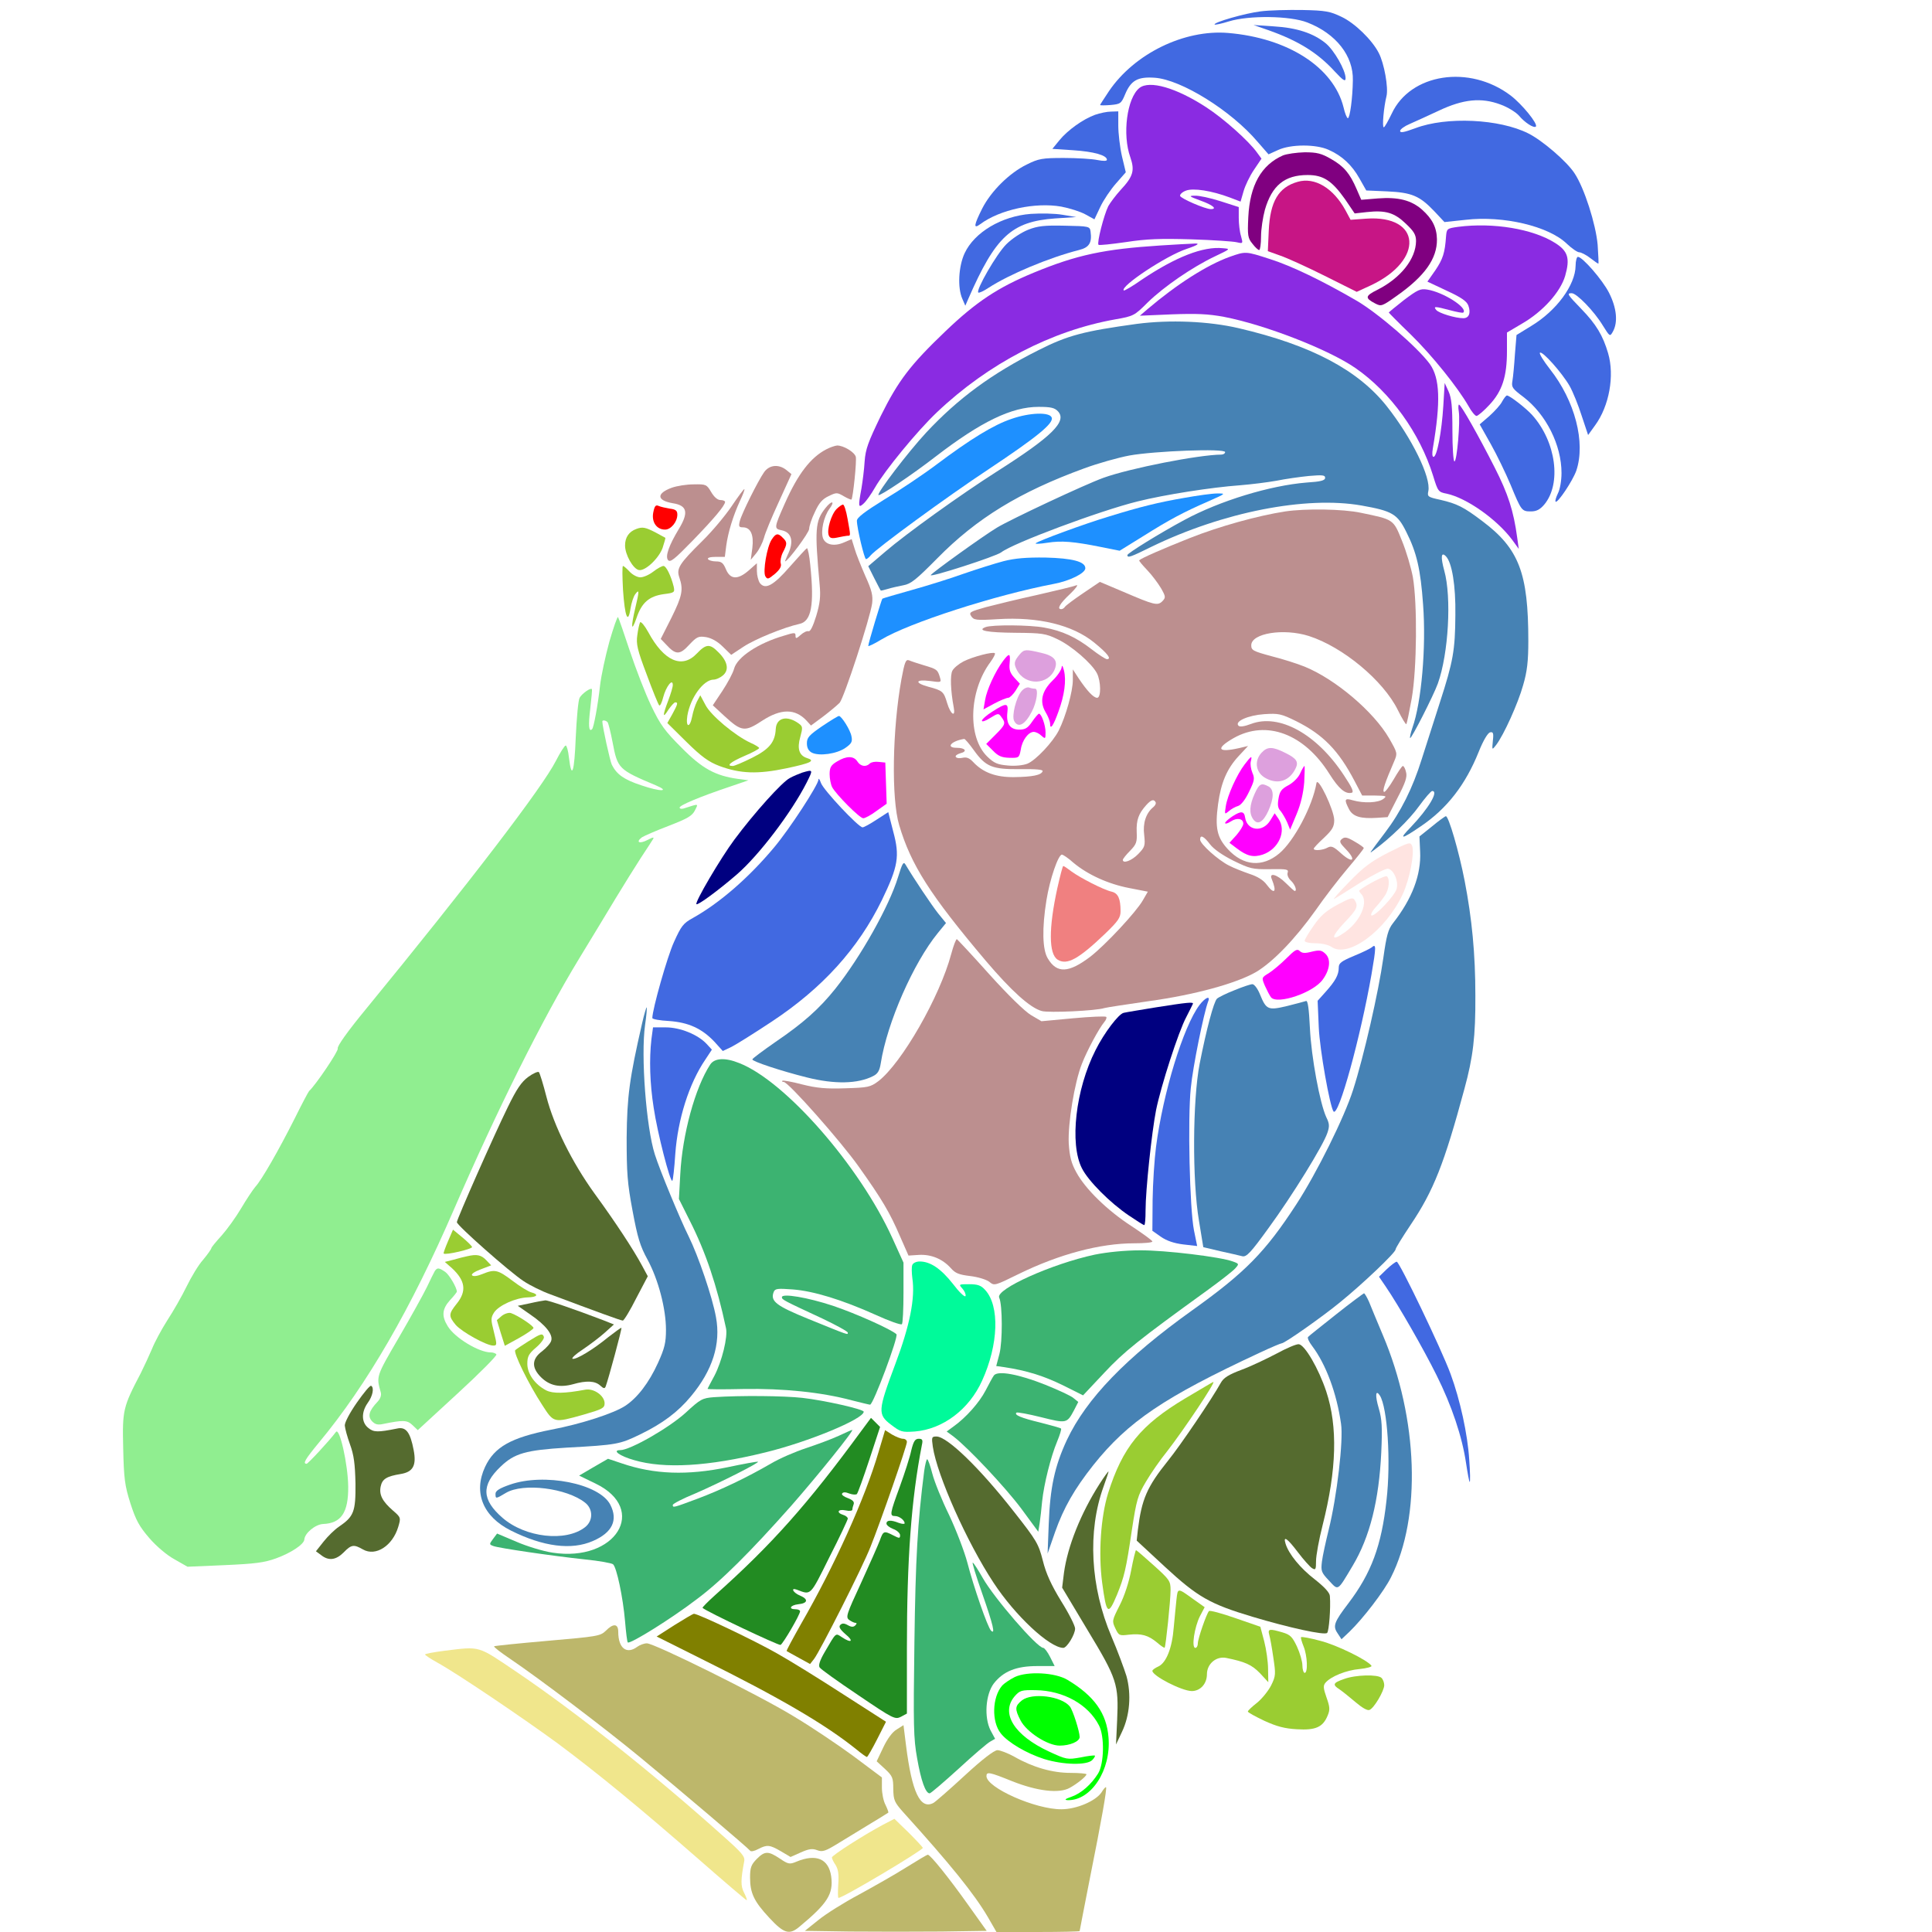 <?xml version="1.0" encoding="utf-8"?>
<!-- Generator: Adobe Illustrator 21.0.0, SVG Export Plug-In . SVG Version: 6.00 Build 0)  -->
<svg version="1.1" baseProfile="tiny"
	 id="svg198" inkscape:version="0.92.2 5c3e80d, 2017-08-06" sodipodi:docname="41.svg" xmlns:cc="http://creativecommons.org/ns#" xmlns:dc="http://purl.org/dc/elements/1.1/" xmlns:inkscape="http://www.inkscape.org/namespaces/inkscape" xmlns:rdf="http://www.w3.org/1999/02/22-rdf-syntax-ns#" xmlns:sodipodi="http://sodipodi.sourceforge.net/DTD/sodipodi-0.dtd" xmlns:svg="http://www.w3.org/2000/svg"
	 xmlns="http://www.w3.org/2000/svg" xmlns:xlink="http://www.w3.org/1999/xlink" x="0px" y="0px" viewBox="0 0 850 850"
	 xml:space="preserve">
<sodipodi:namedview  bordercolor="#666666" borderopacity="1" gridtolerance="10" guidetolerance="10" id="namedview200" inkscape:current-layer="svg198" inkscape:cx="870.44495" inkscape:cy="473.65372" inkscape:pageopacity="0" inkscape:pageshadow="2" inkscape:window-height="978" inkscape:window-maximized="1" inkscape:window-width="1920" inkscape:window-x="0" inkscape:window-y="1" inkscape:zoom="0.58897835" objecttolerance="10" pagecolor="#ffffff" showgrid="false">
	</sodipodi:namedview>
<g id="g196" transform="translate(0,0) scale(1,1)">
	<path id="path4" fill="none" d="M0,0l280.3,0.1c271.5,0.1,279.9,0.1,270.2,1.8c-5.5,1-13.4,3.3-17.5,5c-4.1,1.8-10.9,4.5-15,6
		c-14.1,5-29,16.8-35.2,27.8c-2.2,3.8-4.6,6.4-8.3,8.8c-2.9,1.8-7.9,6.1-11.2,9.5c-3.9,4.2-7.9,7.2-12.3,9.3s-8.8,5.5-13.6,10.2
		c-7.5,7.5-10.8,13.2-12.3,20.8c-0.5,2.6-1.5,5.5-2.3,6.5c-4.3,5-6.3,19.6-3.7,27.1c1.1,3.1,1,3.2-8,11.7
		c-13.9,13.1-26.1,30.6-31.6,45.6c-2,5.3-2,5.3-5.5,3.3c-5.1-2.9-12.5-0.7-19.9,6c-3.8,3.4-4.3,3.6-7.2,2.6
		c-1.8-0.6-4.4-1.1-5.9-1.1c-3.4,0-10.3,4.5-16,10.4c-4.1,4.3-8,6-8,3.6c0-0.6-1.1-2.2-2.5-3.5c-2-2.1-3.4-2.5-8.2-2.5
		c-3.2,0-7.5,0.5-9.6,1.1c-5.7,1.5-11.5,7.2-13,12.8c-1.2,4-1.9,4.9-6,6.9c-6.8,3.3-7.6,5.4-8.2,23.1c-0.4,13-0.8,15.8-2.9,20.8
		c-1.3,3.2-2.9,8.7-3.6,12.3c-1.7,9.5-2.9,11.9-7.1,14.6c-5,3.1-5.8,4.9-6.6,14.4c-0.5,7.4-0.8,8.3-3.4,10.1
		c-1.7,1.2-3.3,3.6-3.9,5.9c-0.6,2.1-3.6,7.4-6.8,11.8c-15.6,21.8-55.4,72.6-86.5,110.4c-7.5,9.2-14.2,17.8-14.9,19.2
		c-0.6,1.4-1.5,2.6-2,2.6c-0.4,0-1.7,2.1-2.9,4.7c-7,15.7-14.2,28.6-23.7,42.4c-2.4,3.4-5.2,7.9-6.2,9.8c-1,2-3.9,5.7-6.4,8.4
		c-2.5,2.6-4.6,5.1-4.6,5.7c0,0.5-1.4,2.4-3,4.2c-1.7,1.8-5.1,7.3-7.7,12.3c-2.5,4.9-6.5,11.9-8.8,15.5c-2.4,3.6-5.4,9-6.7,12
		c-1.4,3-3.6,8-5,11c-9.6,20.5-8.8,17.3-8.7,33.7c0,14.9,0.1,15.4,5.2,33.1c2.4,8.3,12.3,19.1,22.3,24.2l6.5,3.3l16.1-0.7
		c17.5-0.7,26.6-2.6,33.1-7l3.5-2.4l4.6,2.4c5.9,3.2,8.8,3,12.9-0.6l3.4-2.9l3.7,1.9c4.5,2.2,7.3,1.5,13-3.2
		c4.3-3.5,7.5-9.7,7.6-14.5c0-2.4-1-4-4-6.9c-4-3.8-5.2-7.1-2.8-7.8c0.7-0.2,3.2-0.9,5.6-1.5c6.2-1.7,8.5-5.7,7.8-13.5
		c-0.5-6.9-3.2-3.5,21.7-26.9l14.6-13.8l4.2,8.3c2.3,4.6,5.7,10.7,7.6,13.7c1.9,2.9,3.3,5.4,3.1,5.6c-0.2,0.1-2.4,0.7-4.9,1.3
		c-16.5,4.1-26,14-26.5,27.7c-0.2,4-1.2,7.9-3,11.9c-3,6.7-2.9,11.8,0.6,18.6c4.7,9.3,10.3,13.5,23.6,18c9.8,3.3,10.4,3.5,10.4,1.9
		c0-0.5-2.6-2.2-5.7-3.6c-8.3-3.8-13.7-7.9-16.3-12.4c-1.2-2.2-2-4.3-1.7-4.5c0.3-0.3,5.6,0.4,11.8,1.5c6.3,1.1,17.9,2.7,25.9,3.6
		c8,0.9,14.8,2,15.2,2.4c1.1,1,3.1,16.8,2.4,18.6c-0.3,0.8-1.3,1.5-2.2,1.5c-0.9,0-2.9,1.1-4.4,2.3c-2.4,2.1-4.3,2.5-14,3.1
		c-36.3,2.2-110.7,12.9-114.3,16.5c-2,2,0.1,2.4,6.5,1.2c3.5-0.6,12.5-2.2,20.1-3.6c20.7-3.7,19.1-4,37.7,7.3
		c36.5,22.1,76.5,53.7,135.4,106.8l4.8,4.4H169.6H0V425V0z"/>
	<path id="path6" fill="none" d="M714.8,0.1L850,0v425v425H664.1H478.2l1.4-6.8c0.7-3.7,3.1-15.5,5.4-26.2c4.6-22.3,7-37.6,6.3-41.3
		c-0.3-1.7,0.4-3.7,2.5-6.6c6.8-9.4,7.9-24.6,2.7-38.5c-2.9-7.7-2.5-8.8,3-8.4l3,0.3l-0.3,6.1l-0.3,6.1l5.1,4.6
		c11.5,10.4,27,10,27-0.6c0-4.1,1.5-5.7,5.5-5.7c5.4,0,6.7,2.5,5.9,11.2c-0.4,4.6-0.2,8.2,0.4,9.4c0.7,1.4,0.1,7-2.4,21.4
		c-3.6,21-7.8,50.2-8.9,61.5c-0.3,3.8-0.8,8.2-1.1,9.8c-0.5,2.2-0.2,2.7,1.4,2.7c1.7,0,2-1,2.6-7.3c1-10.4,4.9-37,9-61.2
		c2-11.6,3.6-21.1,3.6-21.2c0-0.1,1.7,0.5,3.8,1.4c11,4.7,21.1,5.5,27.8,2.3c5.1-2.5,7.9-7.5,7.1-12.7l-0.6-3.5l4.9,4.6
		c4,3.7,5.6,4.6,8.5,4.6c6.1,0,11.5-7.4,11.5-15.9c0-5.1-2.8-8.4-11.3-13.6l-6.5-3.9l5.1-5.6c9.9-10.8,19.4-28,22.1-40.2
		c2.2-9.6,3.9-30.3,3.2-37.5c-0.9-8.4-5.1-30.8-7.2-38.1c-0.9-3.1-4.6-12.2-8.1-20.1s-6.1-14.6-5.9-14.8c0.5-0.5,10.9,16.9,20.4,34
		c10.5,18.8,15.9,35.4,18.3,55.7c1.2,10.7,0.8,24.6-0.9,29.1c-3.4,8.9-7.9,25-7.1,25.5c1.6,1,7.5-13.6,10.7-26.6
		c4.4-17.9,5.7-31.3,4.2-46c-1.9-20.6-6.5-33.7-24.9-72.5c-3.5-7.2-6.3-13.7-6.4-14.5c0-0.9,2.4-5.6,5.5-10.6
		c10.9-17.7,14.7-26.4,20.7-47.9c7.6-26.9,8.6-33.7,8.4-55.5c-0.2-27.1-5.1-61.1-10.9-74.8c-2.1-5.1-1.9-5.9,3.9-12.1
		c6.7-7.3,19-25.5,22.8-33.5c1.6-3.5,4-10.7,5.4-16.1c3.4-13.5,3.3-24.8-0.5-48.5c-1.6-10.2-3-19.3-3-20.3c0-1.2,0.8-1.7,3-1.7
		c5.1,0,9.2-2.4,15.2-8.8c6-6.5,9.1-13,10.3-21.7c0.5-3.4,1.6-6,3.5-8c7.2-7.7,10.9-20.8,9.4-32.8c-0.8-6.3-0.7-8,0.8-11.3
		c3.2-7.1,2.1-15.4-3.2-23.7c-2.7-4.2-3-5.7-3-12.5c-0.1-9.7-1.8-17.5-6-27.5c-3.6-8.6-8.7-15.7-14.3-20c-2.4-1.8-5.1-5.5-7.3-9.9
		c-4.4-8.8-11.3-15.6-20-19.9c-5.6-2.8-8.1-3.4-15.3-3.7c-10.7-0.5-18.4,1-24.3,4.7l-4.5,2.9l-2.3-7.2c-3.1-9.7-4.4-12.1-10.4-18.4
		c-5.6-6-10.5-8.9-18.1-10.7C580.5,0.5,605.3,0.2,714.8,0.1z"/>
	<path id="path8" fill="#4169E1" d="M573,4.4c10.2,0.2,12.2,0.6,17.2,3c5.8,2.7,13.5,10.2,16.4,15.9c2.4,4.6,4.3,15.3,3.4,19
		c-1.2,4.8-2,13.7-1.2,13.7c0.4,0,1.9-2.7,3.5-6c8.2-17.7,34.2-21.7,52.3-8c5,3.8,12.2,12.6,11.1,13.7c-0.9,0.8-4.9-1.8-7.4-4.8
		c-1.3-1.5-5-3.8-8.1-4.9c-8.5-3.2-16.4-2.4-27.2,2.7c-4.7,2.2-10.4,4.8-12.7,5.8c-2.4,1-4.3,2.4-4.3,3.1c0,1,1.8,0.6,6.7-1.2
		c13.7-5.2,37-4.1,49.7,2.3c6.2,3.1,16.9,12.3,20.3,17.5c4.3,6.4,9.4,22.4,10.2,31.5c0.3,4.6,0.5,8.3,0.3,8.3s-1.8-1.1-3.6-2.5
		s-4-2.5-4.8-2.5s-3.3-1.7-5.5-3.8c-8-7.7-27.9-12.4-44.4-10.5l-9.4,1l-4.5-4.8c-6.4-6.7-9.8-8.2-20.7-8.7l-9.2-0.4l-3-5.3
		c-3.3-5.9-7.7-10-13.6-12.6c-5.5-2.5-16.6-2.5-22.2,0.1l-4.2,1.9l-4.8-5.5C541.7,48.7,519.7,35,508,34.2c-7.4-0.5-10.4,1.1-13,7.3
		c-1.7,4.1-2.1,4.3-6.4,4.7c-2.5,0.2-4.6,0.2-4.6,0s1.8-2.9,3.9-6.1c11.2-16.5,33.1-27.2,52.4-25.6c26.3,2.2,46.4,15.1,50.8,32.7
		c0.6,2.7,1.5,4.8,1.9,4.8c0.9,0,2.1-8.8,2.2-16.6c0.3-10.8-7.4-20.6-20-25.5c-7.6-3-25.7-3.2-34.5-0.5c-3.2,1-6,1.6-6.3,1.4
		c-0.8-0.9,13.5-5,20.2-5.8C558.4,4.5,566.7,4.3,573,4.4z"/>
	<path id="path10" fill="#4169E1" d="M551.5,11l8.9,0.6c10.1,0.6,17.4,3,22.8,7.4c3.8,3.1,8.8,11.9,8.8,15.4c0,1.7-1,1.1-4.8-3
		c-7.5-8.2-16.1-13.5-29.1-18.1L551.5,11z"/>
	<path id="path12" fill="#8A2BE2" d="M530.7,47.2c7.7,5,18.8,14.9,22.4,20l1.9,2.6l-3.3,4.9c-1.9,2.8-3.9,7-4.6,9.5l-1.3,4.5
		l-4.7-1.8c-8-3-16.2-4.3-19.4-3c-1.6,0.6-2.7,1.7-2.5,2.3c0.4,1.2,11.1,5.8,13.5,5.8c3,0,0.9-1.8-4.4-3.7c-5.2-1.9-5.5-2.2-2.6-2.2
		c1.8-0.1,6.8,1,11.2,2.4l8.1,2.6v4.7c0,2.6,0.4,6.2,1,8.1c0.9,3.3,0.9,3.3-1.8,2.7c-1.5-0.4-10.5-1-20-1.3
		c-13.6-0.4-19.7-0.2-28.8,1.2c-6.3,0.9-11.8,1.5-12.1,1.2c-0.8-0.8,2.4-13.2,4.3-17c0.9-1.6,3.3-4.8,5.4-7.1
		c5.6-6,6.3-8.6,4.3-14.4c-3.6-10-1.5-26.1,4-30.5C505.7,35.2,517.5,38.6,530.7,47.2z"/>
	<path id="path14" fill="#4169E1" d="M488.8,49.1L492,49v6.2c0,3.5,0.7,9.5,1.6,13.5l1.7,7.1l-4.3,4.9c-2.3,2.6-5.5,7.3-6.9,10.3
		l-2.6,5.5l-4-2.2c-2.2-1.2-6.9-2.7-10.6-3.4c-11.4-2-27,1.3-35.6,7.7c-3.1,2.3-2.9,0.6,0.8-6.8c3.9-7.7,12-15.7,19.6-19.4
		c5.2-2.6,6.8-2.9,16.3-2.9c5.8,0,12.4,0.4,14.8,0.9c2.6,0.5,4.2,0.5,4.2-0.1c0-2-5.8-3.6-14.8-4.2l-9.2-0.6l3.1-3.8
		c3.6-4.4,10.4-9.3,15.7-11.2C483.8,49.8,487,49.1,488.8,49.1z"/>
	<path id="path16" fill="#800080" d="M574,67c5.4,0,7.4,0.5,11.7,3c5.6,3.2,8.2,6.3,11.2,13.3l2,4.6l7.3-0.6
		c9-0.7,14.7,0.8,19.4,4.9c4.5,4,6.5,7.8,6.6,13.1c0.1,8.5-5.4,16.2-17.6,24.8c-6.6,4.7-6.9,4.8-9.6,3.4c-4.6-2.4-4.4-3.3,1-6
		c10.3-5.2,16.9-13.6,17-21.4c0-2.8-0.9-4.3-4.5-7.7c-5-4.8-8.8-6-17.1-5.1l-5.4,0.6l-4.2-6.2C586,79.5,582.2,77,575.3,77
		c-10.1,0-15.7,4.6-18.8,15.3c-0.9,3.3-1.7,8.6-1.7,11.8c0,3.2-0.4,5.9-0.8,5.9c-0.5,0-1.8-1.2-3-2.8c-2-2.4-2.2-3.6-1.8-11.7
		c0.7-14,5.7-22.9,15.2-27.1C566.1,67.7,570.4,67.1,574,67z"/>
	<path id="path18" fill="#C71585" d="M592,92.6l2.2,4.1l6.9-0.5c24.2-1.7,25.6,18.2,2.1,29.3l-6.3,2.9l-14.2-7.1
		c-7.8-3.9-16.6-7.9-19.6-8.9l-5.3-1.9l0.4-9c0.6-12.9,4.3-19.1,12.7-21.5C578.4,77.8,586.6,82.7,592,92.6z"/>
	<path id="path20" fill="#4169E1" d="M467.5,94.5l6,1l-9.3,0.6C445,97.5,438,104,426,131.5l-1.3,3l-1.3-3c-2.2-4.9-1.7-14.3,1-20.1
		c4.3-9.2,16.2-16.3,29.1-17.3C457.9,93.8,464.2,93.9,467.5,94.5z"/>
	<path id="path22" fill="#4169E1" d="M468.5,99.3c10.7,0.2,11,0.3,11.3,2.6c0.7,4.9-0.6,7-5.1,8.1c-13.3,3.4-30.7,10.7-39.9,16.7
		c-2.1,1.4-4.1,2.3-4.4,2c-1.1-1.1,8-16.9,12.3-21.2c2.5-2.5,6.6-5.2,9.6-6.4C456.6,99.4,459.5,99.1,468.5,99.3z"/>
	<path id="path24" fill="#8A2BE2" d="M684.2,106.9c5.7,3.6,6.6,6.8,4.4,14.5c-2.1,7.1-9.8,15.7-19,21l-6.6,3.9v8.2
		c0,11.2-2.1,17.6-7.7,23.6c-2.5,2.7-5.1,4.9-5.7,4.9c-0.6,0-2.2-1.9-3.5-4.3c-4.7-8.2-16-22.3-25.5-31.6c-5.3-5.1-9.6-9.5-9.6-9.6
		s3-2.6,6.7-5.5c6-4.5,7.2-5.1,10.2-4.6c7.1,1.1,18,8.1,15.9,10.1c-0.2,0.3-2.8-0.2-5.8-1c-6.8-1.8-7.5-1.8-6.1-0.1
		c1.2,1.4,8.4,3.6,11.9,3.6c2.5,0,3.4-2.3,2.2-5.6c-0.7-1.9-3.2-3.6-9.5-6.5l-8.5-4l3.5-5c3.3-4.9,4.2-7.6,4.7-14.9
		c0.3-3.4,0.4-3.5,5.3-4.2C657,97.8,674.4,100.7,684.2,106.9z"/>
	<path id="path26" fill="#8A2BE2" d="M524.8,107.2c3.5-0.3,2.6,0.5-2.7,2.3c-8.9,2.9-29.4,16.5-27.7,18.3c0.3,0.2,3.9-1.9,8-4.8
		c14.8-9.9,26.9-14.7,35.6-13.8c3.5,0.3,3.4,0.3-3.5,3.6c-9.9,4.7-22.4,13.3-29.5,20.2c-5.9,5.9-6.3,6.1-14.3,7.5
		c-28.1,5-55.8,19.4-78.4,40.8c-8.7,8.2-23.1,25.8-27.4,33.3c-1.6,2.8-3.8,5.9-4.9,6.9c-2.4,2.2-2.5,1.5-1-6.6
		c0.5-3,1.2-8.3,1.4-11.9c0.4-5.5,1.6-8.6,7.1-20c7.7-15.5,12.9-22.4,28.5-37.3c13.5-12.9,23-19.2,38.7-25.7
		c19.1-7.9,31.1-10.4,55.8-12C517.1,107.6,523.5,107.2,524.8,107.2z"/>
	<path id="path28" fill="#8A2BE2" d="M558.8,114c9.7,3.1,22.9,9.5,37.9,18.2c9.5,5.5,27.1,20.7,32.4,28c4.4,6.2,4.8,16.5,1.3,37
		c-0.4,2.3-0.3,3.8,0.3,3.8c1.5,0,3.6-11,4.3-22.5l0.6-10l1.7,3.7c1.3,2.9,1.7,6.6,1.7,17.3c0,7.4,0.4,13.5,0.9,13.5
		c1.1,0,2.6-17.5,1.9-22c-0.3-1.6-0.2-3,0.1-3c0.9,0.1,8.6,13.7,15.7,27.7c5.9,11.6,8.3,19,9.9,30.8l0.7,5l-2.9-4
		c-6.7-9-20-18.4-28.8-20.3c-3.7-0.7-3.9-1-6-7.9c-5.8-18.7-18.7-36.7-34.2-47.4c-11.9-8.2-39.7-19-57.8-22.5
		c-7-1.3-12.1-1.5-23-1.1l-14,0.6l3.5-3c12.7-10.8,26-19.3,36-22.9C548.1,110.5,548,110.5,558.8,114z"/>
	<path id="path30" fill="#4169E1" d="M694.2,113c2,0,10.8,10.1,13.7,15.8c3.4,6.7,4,13,1.7,17.1c-1.3,2.3-1.3,2.3-4.5-2.8
		c-3.7-6.1-11.4-14.1-13.6-14.1c-2.3,0-1.9,0.6,4.1,6.8c6.7,6.9,9.6,11.8,11.9,19.6c2.9,9.9,0.5,23.2-5.7,31.7l-3.1,4.3l-2.8-8.4
		c-1.5-4.7-3.9-10.7-5.4-13.3c-3.3-5.7-12-15.5-13-14.5c-0.4,0.4,1.6,3.6,4.4,7.2c11,13.9,15.8,32.3,11.6,44.7
		c-1.6,4.5-8.3,14.5-9.1,13.6c-0.3-0.3,0.2-1.9,1-3.6c0.9-1.7,1.6-5.5,1.6-9c0-12.3-6.8-25.8-16.7-33.4c-4.9-3.7-5.4-4.3-4.9-7.1
		c0.3-1.7,0.8-7,1.1-11.7l0.7-8.5l6.5-4c11.1-6.7,19.4-18,19.5-26.5C693.2,114.8,693.7,113,694.2,113z"/>
	<path id="path32" fill="#4682B4" d="M545,144.4c31.7,7.4,52.4,18.3,65.1,34.3c11,13.9,19.6,31.4,18.3,37.4
		c-0.5,2.4-0.2,2.6,5.3,3.8c7.3,1.7,10.2,3.1,18.5,9.4c16.1,12.1,20.2,22.8,20.2,52.7c0,8.8-0.5,13.4-2.3,19.5
		c-2.2,7.9-8.5,21.9-11.9,26.3c-1.8,2.3-1.8,2.3-1.4-1.9c0.4-3.4,0.1-4-1.2-3.7c-1,0.2-3,3.5-5,8.5c-5.8,14.5-14,25.1-25.6,32.9
		c-8.6,5.9-9.8,5.9-4.3,0.3c7.9-8.3,12.4-15.9,9.4-15.9c-0.5,0-3.1,3-5.8,6.7c-4.2,5.9-12.8,14.2-19.8,19.3
		c-2.3,1.7-2.8,2.5,4.8-7.6c7-9.2,12.2-19.6,16.2-32.4c2-6.3,5.6-17.6,8-25c5.8-17.9,6.7-22.8,6.8-38.4c0.2-13-1.5-23.2-4.2-25.9
		c-2.1-2.1-2.3,0.4-0.7,6.3c3.3,11.7,1.9,36.6-2.8,49.7c-1.9,5.3-11.7,24.5-12.2,24c-0.2-0.2,0.2-2.2,1-4.5
		c4-11.2,6.1-35.5,4.7-54.2c-1.1-15.5-2.8-22.9-7.4-32c-3.9-7.9-6.2-9.2-19.7-11.6c-24.5-4.3-61,2.9-92.5,18.2
		c-9.1,4.5-10.5,5-10.5,3.6c0-0.8,14.4-9.7,25-15.4c15.7-8.5,37.8-15.2,53.8-16.5c6.3-0.4,8.2-0.9,8.2-2.1s-1.2-1.3-7.1-0.8
		c-4,0.4-10.4,1.3-14.3,2.1c-3.9,0.7-11.1,1.6-16.1,2c-12.4,0.9-33,4.1-45,7.1c-16.6,4.1-54.9,18.4-60,22.4
		c-2.3,1.8-31.8,11.3-31,10c0.8-1.2,22.6-16.9,29-20.8c6.1-3.7,38.7-19,47-22c11.7-4.2,41.7-10.1,51.8-10.2c0.9,0,1.7-0.5,1.7-1.1
		c0-1.7-30.9-0.5-42.1,1.5c-4.8,0.9-13.8,3.4-20,5.7c-28.2,10.3-47.2,21.9-64.5,39.5c-9.4,9.5-11.6,11.3-15,11.9
		c-2.1,0.4-5.2,1.1-6.8,1.6s-3,0.8-3.1,0.7c-0.2-0.2-1.4-2.6-2.9-5.5l-2.6-5.2l7.5-6.4c9.2-7.9,33-25,49-35.2
		c24.4-15.5,31-22.1,27-26.5c-1.5-1.6-3.1-2-8.6-2c-11.8,0-25.3,6.5-45.3,21.9c-10.2,7.9-24.5,17.5-25.1,16.9
		c-0.8-0.8,13.1-19,21-27.5c14-15,28.8-25.9,49.3-36.2c13-6.6,20.1-8.4,43.3-11.6C514.6,140.6,531.8,141.3,545,144.4z"/>
	<path id="path34" fill="#4169E1" d="M663,174c1.2,0,8.4,5.6,11.1,8.6c10.5,11.7,13,30.2,5.3,39.4c-1.9,2.2-3.4,3-5.9,3
		c-4,0-4.2-0.3-8.9-11.7c-2.1-5-6-13.1-8.7-17.9l-4.9-8.7l4.3-3.7c2.3-2.1,4.9-4.9,5.6-6.4C661.7,175.2,662.6,174,663,174z"/>
	<path id="path36" fill="#1E90FF" d="M462.7,183.7c1,2.5-6.5,8.6-27.7,22.7c-18.6,12.3-49.3,34.8-51.9,37.9
		c-0.7,0.9-1.7,1.7-2.1,1.7c-0.7,0-4-13.7-4-16.9c0-1.4,3.5-4,12-9.3c6.7-4,17-10.9,23-15.4c14.9-11.2,25.2-17.5,33-20.1
		C453,181.5,461.8,181.2,462.7,183.7z"/>
	<path id="path38" fill="#BC8F8F" d="M368.3,196c2.8,0,7.5,2.8,8.2,4.9c0.5,1.7-1.2,18.1-1.9,18.9c-0.2,0.1-1.7-0.5-3.4-1.5
		c-2.9-1.7-3.2-1.7-6.7,0c-2.7,1.3-4.2,3-6,7c-1.4,2.8-2.5,6.2-2.5,7.4c0,1.6-9.4,14.3-10.6,14.3c-0.1,0,0.4-1.2,1.1-2.8
		c2.9-5.8,1.9-10-2.6-10.9c-3.4-0.7-3.4-1,1.4-11.8c5.7-12.9,11.3-20.2,18.2-23.8C365.2,196.8,367.3,196.1,368.3,196z"/>
	<path id="path40" fill="#BC8F8F" d="M346,206.8l2.2,1.8l-5.5,12.1c-3.1,6.7-6.1,13.9-6.6,16c-0.6,2.1-2.1,5.1-3.4,6.7l-2.4,2.9
		l0.7-5.2c0.7-5.8-0.7-9.1-4.2-9.1c-1.7,0-1.9-0.4-1.3-2.8c0.8-3.2,7.9-17.5,10.7-21.5C338.5,204.5,342.6,204.1,346,206.8z"/>
	<path id="path42" fill="#BC8F8F" d="M305.2,213.1c5.4-0.1,5.7,0,7.7,3.4c1.3,2.2,2.8,3.5,4.1,3.5c1.1,0,2,0.4,2,0.8
		c0,1.6-4.9,7.4-14.3,17.1c-8,8.2-9.8,9.7-10.8,8.5c-1.3-1.6,0.4-6.4,4.6-13.4c4.6-7.5,3.9-10.6-2.5-11.6c-7.1-1.2-7.3-4.3-0.5-6.8
		C297.7,213.8,302,213.1,305.2,213.1z"/>
	<path id="path44" fill="#BC8F8F" d="M327.5,215.2c0.2,0.2-0.7,2.6-2,5.3c-2.9,6.3-5.2,13.7-6,19.7l-0.6,4.8h-4
		c-2.4,0-3.8,0.4-3.4,1c0.3,0.5,1.9,1,3.5,1c2.4,0,3.2,0.6,4.4,3.5c1.9,4.5,5.2,4.7,10.1,0.4l3.5-3.1v3.4c0,1.9,0.6,4.2,1.3,5.3
		c2.4,3.1,6,1.1,13.3-7.3c3.7-4.2,7-7.8,7.4-8c0.4-0.1,1.1,3.2,1.5,7.5c1.8,17.5,0.5,24.7-4.8,25.8c-6.8,1.5-19.6,6.7-24.7,10.1
		l-5.3,3.5l-3.7-3.6c-2.3-2.3-5-3.8-7.4-4.2c-3.3-0.5-4-0.2-7.4,3.4c-4.1,4.5-5.9,4.5-10.1-0.1l-2.4-2.5l4.7-9.3
		c4.8-9.7,5.3-12.4,3.5-17.7c-1.4-4-0.1-6,10.1-16.1c4.2-4.1,10-11,12.9-15.3S327.3,215,327.5,215.2z"/>
	<path id="path46" fill="#1E90FF" d="M535.5,217.1c3.9,0,3.9,0-3.5,3.3c-11.5,5-17.6,8.3-28.9,15.4l-10.5,6.5l-8-1.6
		c-12.4-2.5-17.6-2.9-23.9-1.9c-3.2,0.5-5.5,0.6-5,0.2c1.2-1.1,21.3-8.5,32.3-11.8c13.6-4.2,21.6-6.2,33.3-8.2
		C526.9,218,533.3,217.1,535.5,217.1z"/>
	<path id="path48" fill="#BC8F8F" d="M364.9,223.9c-2.5,3.4-3.9,9.9-2.8,12.9c1.1,2.9,4.9,3.7,9.1,1.9l3.5-1.5l1.3,4.2
		c0.6,2.2,2.8,7.6,4.7,12c2.9,6.4,3.4,8.6,3,12.1c-1,6.8-12.3,41.4-14.3,43.7c-1.1,1.1-4.3,3.8-7.2,6l-5.4,4l-2-2.2
		c-5-5.3-11.2-5.3-19.5,0.1c-7.6,5-9.1,4.8-16.5-2l-5.2-4.8l4.2-6.3c2.3-3.5,4.7-7.9,5.2-9.9c1.4-5,10.5-11.1,21.8-14.4
		c4.8-1.5,5.2-1.5,5.2,0c0,1.4,0.4,1.3,2.3-0.4c1.2-1.1,2.7-1.8,3.4-1.6c0.8,0.3,2-2.2,3.4-6.7c1.7-5.7,2-8.6,1.5-13.9
		c-2.2-24.2-2-27.8,2.5-33.5C365.9,220,367.6,220.3,364.9,223.9z"/>
	<path id="path50" fill="#FF0000" d="M289.8,222.6c0.9,0.4,3.2,0.9,5,1.2c2.5,0.3,3.2,0.9,3.2,2.6c0,3.2-2.8,6.6-5.4,6.6
		c-3.7,0-6-3.3-5.2-7.5C288,222.5,288.5,222,289.8,222.6z"/>
	<path id="path52" fill="#FF0000" d="M370.9,222c0.5,0,1.4,2.8,2,6.3c1.4,7.8,1.4,7.4-0.1,7.4c-0.7,0.1-2.7,0.4-4.4,0.8
		c-2.4,0.5-3.3,0.3-3.8-1c-0.9-2.4,1.1-9.2,3.5-11.6C369.1,222.9,370.4,222,370.9,222z"/>
	<path id="path54" fill="#BC8F8F" d="M598.7,225.6c14.5,3,14.3,2.8,18.1,12.3c1.9,4.6,4,11.8,4.8,16c2,11.6,1.8,40.2-0.5,53.4
		c-1.1,6-2.1,11-2.4,11.3c-0.2,0.2-1.9-2.5-3.7-6.2c-6.4-13-24.2-27.8-39.2-32.6c-11.1-3.5-25.3-1.2-25.3,4.1c0,2.2,0.8,2.6,8.9,4.8
		c4.8,1.2,11.4,3.3,14.6,4.6c13.5,5.5,30.4,19.8,37.2,31.6c3.6,6.3,3.7,6.5,2.2,10c-4.1,9.5-5.3,13.1-4.5,13.5
		c0.4,0.3,2.3-2.2,4.2-5.4c1.9-3.3,3.7-6,4.1-6s1.1,1.2,1.4,2.7c0.6,2.1-0.3,4.7-3.7,11.2l-4.4,8.6l-4.5,0.3
		c-7.3,0.5-10.8-0.5-12.5-3.8c-2.2-4.3-2-5,1.7-3.9c4.9,1.4,11.2,1.1,13.4-0.6c1.7-1.3,1.4-1.4-3.7-1.5h-5.6l-3.3-6.3
		c-7.1-13.6-13.9-20.5-25.7-26.4c-6.7-3.3-7.8-3.5-14.1-3.1c-7.1,0.5-13.2,3.2-11.3,5.1c0.6,0.6,2.6,0.3,5.5-0.8
		c12.4-4.7,28.9,4.4,40.8,22.5c3.8,5.7,4.6,7.6,3.4,7.8c-2.8,0.6-5.6-1.8-9.7-8.3c-11.1-17.7-27.7-23.9-42.1-15.8
		c-8.2,4.7-7.1,6.6,2.5,4.4l3.8-0.9l-4.1,4.4c-5.2,5.6-7.8,11.7-9.1,21.2c-1.4,10.4-0.5,14.6,4.3,19.8c6.8,7.4,15.2,8.1,22.6,1.9
		c6.5-5.4,14.7-20.9,16.4-31c0.6-3.1,7.8,12,7.8,16.3c0,2.9-0.8,4.3-4.5,7.8c-2.5,2.3-4.5,4.4-4.5,4.8c0,1,4,0.7,6.1-0.5
		c1.7-0.9,2.7-0.4,6.1,2.7c5.1,4.5,6.6,2.8,1.9-2c-2.7-2.8-3-3.5-1.7-4.5c1.2-1,2.3-0.8,5.5,1.1c2.3,1.3,4.1,2.6,4.1,2.9
		c0,0.4-3.2,4.4-7.1,9c-3.9,4.6-10.3,12.9-14.1,18.4c-8.9,12.5-18.6,22.6-26.1,27.1c-8.6,5-27,10.1-47.5,12.9
		c-9.6,1.4-18.3,2.7-19.3,3c-3.6,1.2-24.5,2.2-27.6,1.3c-5.1-1.4-13.4-8.9-24.6-22.1c-24.6-29.1-32.9-42.2-38.1-59.7
		c-3.5-11.7-3-42.1,1-64.2c1.4-7.5,1.9-8.8,3.3-8.3c0.9,0.4,3.9,1.4,6.6,2.2c5.7,1.7,6,1.9,7,5.2c0.7,2.4,0.7,2.4-4.4,1.7
		c-6.3-0.8-6.9,0.8-0.8,2.5c6.4,1.7,6.9,2.1,8.4,7.2c1.5,5,3.8,6.6,2.9,1.9c-1.4-7.4-1.6-14.2-0.6-16.1c0.6-1.2,2.8-3,4.9-4.1
		c4.1-2.1,13-4.4,13.8-3.6c0.3,0.3-0.6,2-1.9,3.8c-9.6,12.9-10.2,33.2-1.4,41.7c3,2.9,4.5,3.5,9.1,3.9c3.1,0.3,6.7-0.1,8.5-0.8
		c3.7-1.5,11.2-9.5,13.8-14.6c3.1-6.2,6.2-17.2,6.2-22.2v-4.7l2.6,4c3.7,5.5,6.5,8.5,8.1,8.5c1.8,0,1.7-7.3-0.1-10.8
		c-2.3-4.4-11.2-12.1-17.4-15c-5.2-2.5-6.8-2.7-18.3-2.8c-12.6-0.1-17.3-1-13.3-2.5c2.9-1.1,19.3-1,25.8,0.2
		c7.9,1.4,14.1,4.3,20.8,9.5c3.1,2.4,6.2,4.4,6.8,4.4c2.2,0,0.3-2.5-5.6-7.3c-9.6-7.8-24.6-11.4-42.4-10.3
		c-9.6,0.6-10.6,0.4-11.7-1.3c-1.1-1.7-0.6-2,6.5-4c4.2-1.1,14.5-3.6,22.7-5.4c8.3-1.9,15.9-3.7,17-4.2c1.1-0.4-0.1,1.3-2.7,3.8
		c-4.6,4.3-5.9,6.7-3.9,6.7c0.6,0,1.3-0.5,1.6-1c0.4-0.6,4-3.3,8-6l7.4-5l10.4,4.4c13.5,5.8,15,6.2,17.1,4.1c1.5-1.6,1.5-2-0.6-5.7
		c-1.3-2.2-4-5.8-6.1-8s-3.7-4.1-3.5-4.3c1.1-1,10.2-5,22.3-9.8c12.9-5.1,29.7-9.8,42-11.7C574.3,223.7,590.8,223.9,598.7,225.6z
		 M424.2,325.1c-5.7,0.9-8.3,3.9-3.3,3.9c3.8,0,4.9,1.6,1.6,2.4c-1.4,0.4-2.3,1.1-2,1.6c0.4,0.6,1.7,0.7,3,0.4
		c1.8-0.4,3,0.1,4.7,1.9c4.3,4.6,10,6.7,18,6.6c8.1-0.1,12-0.9,12.5-2.6c0.3-0.7-2.8-1-9.9-0.9c-12.3,0.1-15.1-1-20.4-8.4
		C426.4,327.2,424.5,325,424.2,325.1z M504.3,354.2c-3.4,3.8-4.4,6.6-4.2,11.8c0.2,4.5-0.1,5.4-2.9,8.3c-1.8,1.8-3.2,3.6-3.2,4
		c0,1.8,3.9,0.4,6.8-2.6s3.1-3.6,2.6-8.3c-0.7-5.2,0.8-9.7,4-12.3c0.9-0.7,1.3-1.7,1-2.2C507.6,351.5,506.5,351.8,504.3,354.2z
		 M528,369.4c0,1.9,7.9,9,12.7,11.4c2.1,1.1,6.2,2.7,9.1,3.7c3.4,1.1,6,2.7,7.4,4.6c3.5,4.7,4.7,3.5,2.3-2.4c-1.3-3,2.4-2,6.2,1.8
		c1.9,1.9,3.7,3.5,3.9,3.5c1.2,0,0.1-2.9-1.6-4.5c-1.2-1.1-1.8-2.6-1.5-3.5c0.5-1.6-0.3-1.7-7.8-1.6c-7.7,0.1-8.8-0.2-16-3.7
		c-4.8-2.4-8.7-5.1-10.3-7.2C529.6,367.8,528,367.1,528,369.4z M467.2,376c-1.6,0-5.3,10.7-6.8,20c-2,12.4-1.8,21.8,0.6,25.7
		c4,6.7,9.2,6.4,18.7-0.8c6.8-5.3,20.2-19.7,23.1-24.8l2.2-3.8l-8.2-1.6c-9.4-1.8-18.4-6-24.5-11.1C470.1,377.6,467.7,376,467.2,376
		z"/>
	<path id="path56" fill="#F08080" d="M467.8,381c0.3,0,1.9,1.1,3.6,2.4c3.8,2.8,14.1,8.1,17.7,8.9c2.8,0.7,3.9,3,3.9,8.6
		c0,2.8-1,4.3-6.7,9.8c-11.8,11.3-16.9,14.1-21,11.5c-3.9-2.5-4-13.7-0.1-31.5C466.4,385.4,467.5,381,467.8,381z"/>
	<path id="path58" fill="#9ACD32" d="M288.3,234.2c2.3,1.3,4.3,2.3,4.4,2.4c0.2,0-0.4,2-1.2,4.5c-1.7,4.6-7.6,10.2-10.4,9.7
		c-2.6-0.5-6.1-6.8-6.1-10.8c0-3.6,1.7-6.1,5-7.3C282.7,231.7,284,232,288.3,234.2z"/>
	<path id="path60" fill="#FF0000" d="M344.4,236.6c2,1.9,2,2.7,0,6.5c-0.8,1.6-1.2,3.8-0.9,4.8c0.4,1.3-0.4,2.7-2.6,4.6
		c-2.9,2.4-3.3,2.5-4.2,1c-1.1-2.1,0.7-12.9,2.8-16.1C341.3,234.6,342.3,234.4,344.4,236.6z"/>
	<path id="path62" fill="#1E90FF" d="M460,245.3c11.9,0.3,17.5,1.8,17.5,4.7c0,2.2-6.9,5.6-13.9,6.9c-25.7,4.9-63.6,17.1-75.9,24.5
		c-3.1,1.9-5.7,3.1-5.7,2.8c0-1.2,5.8-20.3,6.2-20.8c0.3-0.2,6.1-1.9,12.9-3.8s17.1-5.1,22.9-7.2c5.8-2,13.7-4.5,17.5-5.5
		C446.6,245.6,451.6,245.2,460,245.3z"/>
	<path id="path64" fill="#9ACD32" d="M274.1,249c0.3,0,1.6,1.1,2.9,2.5s3.4,2.5,4.7,2.5c1.4,0,3.9-1.1,5.7-2.5
		c1.8-1.4,3.8-2.5,4.5-2.5c1.2,0,3.3,4.3,4.5,9.1c0.5,2.5,0.4,2.7-4.4,3.3c-6.4,0.9-9.7,3.7-12,10.6c-2.3,6.5-2.5,4-0.5-4.5
		c1.8-7.5,1.8-8.5,0-6.1c-0.8,1-1.7,3.9-2.1,6.3c-1.1,7.2-2.5,3.6-3.3-8.1C273.8,253.8,273.7,249,274.1,249z"/>
	<path id="path66" fill="#90EE90" d="M271.9,271.5c0.3,0.4,2.6,7,5.2,14.9c2.6,7.8,6.8,18.7,9.4,24.1c4,8.4,6,11.1,13.4,18.5
		c9.1,9.2,14.8,12.3,24.9,13.7l4.5,0.6l-8.2,2.8c-13.4,4.5-22.1,8.2-22.1,9.2c0,0.5,0.8,0.7,1.8,0.4c6.9-2.2,6.5-2.3,4.9,0.9
		c-1.2,2.4-3.4,3.6-11.4,6.7c-5.5,2.1-10.8,4.4-11.9,5.1c-2.9,2.2-1,3,2.6,1.1c2.3-1.2,2.9-1.3,2.3-0.3c-0.4,0.7-2.9,4.5-5.4,8.3
		c-2.5,3.9-7.4,11.7-10.9,17.5s-10.8,17.9-16.3,26.9c-16.3,26.8-36.1,66.7-54.9,110c-18.9,43.7-38.3,77.3-59.5,102.8
		c-6.1,7.4-7.2,9.3-5.4,9.3c0.6,0,10-10.1,12.9-14c1.6-2.2,5.3,14.3,5.4,24.1c0.1,11.4-3.1,16.1-11.1,16.4c-3.4,0.2-8,4-8.2,6.8
		c-0.1,2.1-5.8,5.9-12.4,8.3c-5.2,1.9-9.3,2.4-22.7,3l-16.3,0.7l-5.8-3.3c-3.3-1.8-8-5.8-11-9.3c-4.4-5.1-5.9-7.8-8.3-15.2
		c-2.5-7.9-2.9-10.8-3.2-24.4c-0.4-16.8-0.1-18,7.8-33.1c1.5-3,3.7-7.8,4.9-10.6c1.1-2.8,4.1-8.4,6.7-12.5
		c2.7-4.1,6.5-10.8,8.5-14.9s5.2-9.5,7.3-11.8c2-2.4,3.6-4.7,3.6-5.1c0-0.3,2-2.8,4.5-5.5c2.4-2.7,6.3-8.1,8.6-12
		c2.3-3.9,5.1-8.1,6.2-9.4c2.8-3,10.3-16.1,17.4-30.2c3.1-6.3,6-11.7,6.3-12c2.8-2.5,13-17.6,12.6-18.7c-0.4-0.9,4.3-7.5,12.2-17.1
		c46.2-56.4,78-98,83.8-109.5c1.9-3.7,3.8-6.7,4.3-6.7c0.4,0,1.1,2.3,1.4,5.2c1.2,10.1,2.4,6.8,3-8.7c0.4-8.6,1.1-16.4,1.7-17.5
		c1-1.8,4.9-4.6,5.4-3.8c0.2,0.2-0.2,4-0.7,8.5c-0.9,7.4-0.7,10.6,0.8,9.1c0.7-0.7,2.5-10.2,3.5-19.2c0.5-4.4,2.4-13.1,4.1-19.3
		C269.9,276.1,271.6,271.2,271.9,271.5z M265,317.4c0,2.1,3.4,17.5,4.2,19.1c2.2,4.3,5.4,6.5,12.9,9c8.5,2.9,13,2.8,6.4,0
		c-16.4-6.9-16.8-7.3-19-19c-0.8-4.2-1.8-8.1-2.1-8.6C266.9,317,265,316.6,265,317.4z"/>
	<path id="path68" fill="#9ACD32" d="M285.2,278.1c6.9,12.8,14.9,16.3,21.4,9.4c4-4.2,5.7-4.4,9.4-0.6c4.2,4.1,4.9,7.9,2,10.3
		c-1.2,1-3,1.8-4,1.8c-4.5,0-10.3,8-11.6,15.9c-0.8,5.2,1.1,5.6,2.1,0.4c0.4-2.1,1.3-5,2.1-6.6l1.5-2.8l2.3,4.3
		c2.3,4.5,12.9,13.4,19.8,16.6c2.1,0.9,3.8,2,3.8,2.3c0,0.4-2.9,2-6.5,3.5c-6.2,2.7-8.2,4.4-5.1,4.4c0.7,0,4.5-1.6,8.5-3.6
		c7.6-3.8,10.1-6.9,10.4-12.7c0.3-5,5-6.1,10.1-2.4c1.8,1.3,1.8,1.8,0.7,5.9c-1.5,5.2-0.5,8.2,2.9,9.3c3.9,1.2,1.9,2.2-8.9,4.5
		c-12.8,2.7-20.4,2.4-29.6-1c-4.7-1.8-7.8-4-14.5-10.6l-8.4-8.3l2.2-3.9c2.4-4.4,2.6-5.2,1.3-5.2c-0.5,0-1.8,1.5-3,3.2
		c-2.6,4.2-2.7,2.8-0.1-4c1.1-2.9,2-5.9,2-6.8c0-3.2-3,0.7-4.2,5.3c-0.6,2.4-1.4,4.1-1.8,3.6c-0.4-0.4-2.9-6.5-5.5-13.6
		c-4.1-10.8-4.7-13.4-4.1-17.3c0.3-2.5,0.9-5,1.2-5.6C282,273.3,283.6,275.2,285.2,278.1z"/>
	<path id="path70" fill="#DDA0DD" d="M458,287.2c5.8,1.3,7.5,3.4,6.1,7.1c-2.8,7.2-13.1,7.5-16.7,0.5c-1.5-2.9-1.3-3.9,1.4-7.1
		C450.6,285.7,451.3,285.6,458,287.2z"/>
	<path id="path72" fill="#FF00FF" d="M444.2,291.8c-0.3,2.9,0.2,4.3,2.1,6.4l2.4,2.6l-1.9,3.1c-1.1,1.7-2.6,3.1-3.2,3.1
		c-0.7,0-3.5,1.1-6.1,2.5l-4.8,2.6l0.7-4.1c0.7-4.4,4.4-12.5,7.9-17.2C444.1,287.1,444.6,287.3,444.2,291.8z"/>
	<path id="path74" fill="#FF00FF" d="M468.1,295c1.1,4.4,0.2,10.9-2.4,18c-2.2,6.2-3.7,8.4-3.7,5.4c0-1-0.9-3.3-2-5.1
		c-2.7-4.6-1.7-9.2,3.1-13.9c2.2-2.1,3.9-4.7,4-5.9C467.2,292.4,467.6,293,468.1,295z"/>
	<path id="path76" fill="#DDA0DD" d="M452.8,302.5c0.7,0.3,1.9,0.5,2.6,0.5c1.6,0,0.7,6-1.4,10c-3,5.9-6.1,7.5-7.8,4.2
		c-1.2-2.2,0.9-10.5,3.3-13.2C450.5,302.8,452,302.2,452.8,302.5z"/>
	<path id="path78" fill="#FF00FF" d="M443.2,313.4c-0.6,5,1.2,7.6,5.2,7.6c2.7,0,3.8-0.7,5.7-3.5c1.3-1.9,2.7-3.5,3-3.5
		c1.1,0,2.9,5.1,2.9,8.2c0,2.9-0.1,3-1.8,1.5c-1-1-2.5-1.7-3.4-1.7c-2.3,0-5.1,3.6-5.7,7.8c-0.7,3.6-0.8,3.7-5,3.6
		c-3.3-0.1-4.9-0.7-7.2-3.1l-3-3l4-4c4.5-4.5,4.7-5.1,2.7-7.8c-1.3-1.8-1.4-1.8-5,0.4c-2,1.3-3.6,1.8-3.6,1.2s2.1-2.5,4.7-4.1
		C442.8,309.1,443.7,309.2,443.2,313.4z"/>
	<path id="path80" fill="#1E90FF" d="M369.1,315c1.1,0,5,6.1,5.5,8.9c0.5,2.4,0.1,3.2-2.6,5.1c-3.8,2.7-11.7,3.8-14.9,2.1
		c-1.4-0.8-2.1-2.1-2.1-4.1c0-2.5,1-3.6,6.7-7.5C365.4,317,368.7,315,369.1,315z"/>
	<path id="path82" fill="#DDA0DD" d="M565.4,331.2c5.1,2.5,6.1,4,4.5,7.1c-2.7,5.3-7.6,6.9-12.8,4.2c-4.6-2.3-5.5-7.6-2.1-11.3
		C557.6,328.4,559.8,328.4,565.4,331.2z"/>
	<path id="path84" fill="#FF00FF" d="M377.2,335c1.4,2.2,3.8,2.6,5.5,0.9c0.6-0.6,2.3-0.9,3.9-0.7l2.9,0.3l0.3,9.1l0.3,9l-4.5,3.2
		c-2.4,1.8-5,3.2-5.8,3.2c-1.6,0-12-10.5-13.7-13.7c-0.6-1.2-1.1-3.8-1.1-5.7c0-3,0.6-4,3.3-5.6C372.4,332.5,375.6,332.5,377.2,335z
		"/>
	<path id="path86" fill="#FF00FF" d="M550.3,335c-0.3,1.1,0,3.3,0.7,5c1.1,2.5,0.9,3.5-1.5,8.4c-1.6,3.4-3.5,5.8-4.8,6.2
		c-1.2,0.3-3.1,1.4-4.1,2.3c-1.8,1.5-1.9,1.5-1.3-2.2c0.7-4.7,4.9-14,8.3-18.4C550.5,332.5,551,332.2,550.3,335z"/>
	<path id="path88" fill="#FF00FF" d="M573.9,337c0.2,0,0.1,3.3-0.1,7.2c-0.4,4.8-1.5,9.6-3.4,14.1l-2.8,6.7l-1.3-3.2
		c-0.8-1.8-2.1-4-2.9-5c-1.2-1.2-1.4-2.7-0.9-5.5c0.5-3.1,1.3-4.2,4.3-5.8c2.1-1.1,4.4-3.4,5.2-5.2S573.7,337,573.9,337z"/>
	<path id="path90" fill="#000080" d="M354.9,344.3c-6.7,13.2-21,32-30.7,40.4c-8.1,7-17.2,13.7-17.8,13.1
		c-0.8-0.8,10.6-20.2,16.7-28.4c8.7-11.7,21-25.4,24.4-27.1c1.6-0.9,4.1-1.9,5.5-2.4C357.8,338.5,357.8,338.5,354.9,344.3z"/>
	<path id="path92" fill="#4169E1" d="M361.2,344.5c1.1,3.1,16.5,19.5,18.3,19.5c0.6,0,3.3-1.5,6.2-3.4l5.1-3.3l2.2,8.6
		c2.9,10.8,2.2,15.2-5,30.1c-10.4,21.3-26.1,38.7-48.5,53.5c-7.7,5.1-15.7,10.1-17.7,11.1l-3.8,1.8l-3.7-4.1
		c-5.5-5.8-11.4-8.5-20-9.1c-4-0.2-7.3-0.8-7.3-1.3c0-3.8,6.6-27.1,9.5-33.4c3.2-7.1,4.1-8.3,8.3-10.6c11.8-6.6,24.6-17.7,35.8-31.1
		c6.8-8.1,19.3-27.3,19.5-29.8C360.1,342.2,360.6,342.8,361.2,344.5z"/>
	<path id="path94" fill="none" d="M338.8,343.5c0.2,0.2-2.6,3.8-6.2,7.9c-9.2,10.6-17,21.3-24.4,33.6c-3.5,5.8-8.8,14.1-11.8,18.5
		c-14.1,20.6-25.3,50.1-28,73.5c-1.8,15.5-2.1,39.1-0.6,46.5c0.6,2.7,0.9,5.1,0.7,5.3c-0.6,0.6-14.6-21-17.9-27.7
		c-4.6-9-8.2-21-10.3-33.6l-1.7-10.6l5.3-10.1c2.9-5.6,9.4-16.7,14.5-24.7c5.1-8,12.8-20.7,17.1-28.1s10.1-16.7,12.9-20.7
		c4.9-6.9,5.4-7.3,12-9.5c7-2.3,7.7-2.9,9.2-8.3c0.8-2.6,1.8-3.3,6.9-4.8c3.3-1,9.6-3.1,14-4.7C334.9,344.5,338.7,343.4,338.8,343.5
		z"/>
	<path id="path96" fill="#DDA0DD" d="M558.1,346c2.5,1.4,2.4,5.2-0.1,10.8c-2.3,5-4.7,6.3-6.6,3.7c-1.9-2.6-1.7-6.2,0.6-11.3
		C554,344.8,554.9,344.3,558.1,346z"/>
	<path id="path98" fill="#FF00FF" d="M547.8,359.7c0.9,5.9,7.8,6.7,11.1,1.2l1.9-3.1l1.6,2.3c3.8,5.4,0.2,13.5-6.9,15.9
		c-4.1,1.3-6.8,0.7-11.3-2.7l-3.3-2.5l3.1-3.4c1.6-1.9,3-4.1,3-5c0-2.3-2.8-2.8-5.5-1c-1.4,0.9-2.5,1.2-2.5,0.7s1.5-1.8,3.3-3
		C546,356.7,547.4,356.8,547.8,359.7z"/>
	<path id="path100" fill="#4682B4" d="M636.1,359.1c1.2-0.2,5.8,15.6,8.3,28.5c3.2,16.6,4.7,32.1,4.7,50.4c0.1,17.9-1,27.1-4.8,41
		c-8.9,33-13.6,44.9-23.7,59.9c-3.6,5.4-6.6,10.2-6.6,10.8c0,1.4-14.5,15.2-24.5,23.3c-7.8,6.4-24.3,18-25.6,18
		c-0.4,0-4.7,1.8-9.6,4.1c-42.1,19.6-57.9,30.2-73.3,49.5c-8.3,10.5-13,18.7-16.8,29.4l-3.3,9.5l0.5-13c0.6-16.1,2.6-25.4,8-37
		c8.6-18.2,26-36.2,55.1-57c23.4-16.7,32.2-25.7,45.8-46.6c9-13.8,21.2-38.4,25-50.4c4.7-14.6,11.2-43.1,13.3-58
		c1.4-9.9,2.1-12.6,4.3-15.4c8.4-10.7,12.4-21.3,11.9-31.4l-0.3-6.7l5.5-4.4C633,361.1,635.8,359.1,636.1,359.1z"/>
	<path id="path102" fill="#FFE4E1" d="M621.3,372.2c1.1,3.1-1.1,14.7-4.2,21.3c-7.5,16-24,28.2-31.3,23.1c-1.3-0.9-4.3-1.6-7-1.6
		c-2.8,0-4.8-0.5-4.8-1.1s1.8-3.6,4-6.7c3-4.4,5.5-6.5,10.5-9.2c5.6-3,6.7-3.3,7.5-2c1.7,2.7,1.1,4.1-4.6,10c-6.1,6.5-5.9,8.6,0.5,4
		c6.9-5,10.3-13.4,6.9-16.8c-0.6-0.6-1-1.3-0.7-1.5c3-2.4,11.2-6.6,12-6.2c1.5,1,1.1,5.8-0.8,8.5c-0.9,1.4-2.7,3.7-4.1,5.2
		c-1.4,1.5-2.2,3.1-1.9,3.5c1.2,1.1,10.6-8.8,11.2-11.8c0.8-3.4-1.3-8.2-3.8-8.7c-0.9-0.2-6.3,2.5-12,6c-5.6,3.6-10.9,6.8-11.7,7.3
		c-0.8,0.4,2.1-2.9,6.5-7.4c6.6-6.8,9.7-9.1,17.5-13.1C620,370.5,620.5,370.3,621.3,372.2z"/>
	<path id="path104" fill="#4682B4" d="M398.4,380.4c3.8,6.4,11.4,17.7,14.3,21.4l3.5,4.3l-3.6,4.4c-10.7,13.1-22.3,39.4-25.1,57.3
		c-0.5,3.2-1.3,4.6-3.3,5.6c-6.8,3.5-17,3.7-29.3,0.6c-11.2-2.8-23.9-7-23.9-7.9c0-0.4,4.6-3.8,10.2-7.7
		c12.2-8.3,19.3-14.6,26.4-23.5c11.1-14,23.6-36.2,27.5-49C397,379.7,397.5,378.9,398.4,380.4z"/>
	<path id="path106" fill="#BC8F8F" d="M421,413.2c0.3,0.2,6.8,7.1,14.3,15.5c8.3,9.2,15.6,16.3,18.3,17.9l4.6,2.7l13.9-1.3
		c7.7-0.7,14.2-1,14.6-0.6c0.3,0.3-0.1,1.4-0.9,2.3c-2.3,2.8-7.4,12.2-9.8,18.3c-3.3,8.4-6.2,26.3-5.8,35c0.4,5.9,1.1,8.7,3.3,12.7
		c3.9,7.3,13.7,16.9,24.4,23.8c5,3.3,9.1,6.3,9.1,6.7c0,0.5-3.6,0.8-7.9,0.8c-15.2,0-33.1,4.8-50.9,13.5c-10.6,5.2-10.7,5.3-13,3.4
		c-1.4-1-5-2.1-8.4-2.5c-4.9-0.6-6.5-1.2-8.5-3.5c-3.6-4-8.6-6.1-14-5.8l-4.6,0.3L396,544c-4.5-10.5-8-16.4-18.1-30.6
		c-7.9-11.2-31.1-37.4-33.1-37.4c-0.6,0-0.9-0.2-0.6-0.5c0.2-0.3,4.2,0.4,8.7,1.6c6.4,1.6,10.5,2,19,1.7c10-0.3,11-0.5,14.5-3.1
		c10.3-7.9,27.1-37.2,32.1-56C419.5,416,420.6,413.1,421,413.2z"/>
	<path id="path108" fill="#4169E1" d="M603.4,428.7c-4.8,27.5-14.5,62.9-16.7,60.3c-1.6-2.1-6.1-27.3-6.5-37.1l-0.5-11.6l3.5-3.9
		c4.3-4.8,5.8-7.5,5.8-10.7c0-2,1.1-2.8,6.8-5.2c3.7-1.5,7.1-3.2,7.7-3.7C605.5,415,605.5,416.5,603.4,428.7z"/>
	<path id="path110" fill="#FF00FF" d="M571.8,418.4c1.1,1,2.3,1.1,5.3,0.3c3.4-0.8,4.3-0.7,6,0.9c2.5,2.3,2.1,6.9-1.1,11.3
		c-4,5.8-20,11.2-22.8,7.9c-0.6-0.8-1.8-3.1-2.7-5.1c-1.5-3.6-1.5-3.6,1.8-5.6c1.7-1.1,5.2-4,7.7-6.5
		C569.7,417.9,570.7,417.3,571.8,418.4z"/>
	<path id="path112" fill="#4682B4" d="M551,433c0.8,0,2.3,1.9,3.3,4.4c2.8,6.9,3.6,7.2,12,5.2c4-1,7.7-2,8.3-2.2
		c0.8-0.3,1.3,3.5,1.7,11.8c0.6,12.9,4.4,33.2,7.2,39.3c1.4,2.8,1.5,4,0.5,6.9c-1.8,5.5-15.5,27.7-25.9,41.9
		c-7.8,10.8-9.7,12.8-11.5,12.4c-1.1-0.3-5.5-1.3-9.6-2.2l-7.6-1.8l-1.9-11.6c-3-17.6-2.8-53.2,0.3-69.1c3-15.3,6.2-27.2,7.6-28.6
		c0.6-0.6,4-2.3,7.6-3.7C546.6,434.2,550.2,433,551,433z"/>
	<path id="path114" fill="#4169E1" d="M531.5,440.7c-1.9,5.1-6.7,28.6-7.6,38c-1.4,13.5-0.5,53.1,1.4,62.6l1.4,6.9l-6.1-0.7
		c-4.1-0.5-7.3-1.6-9.9-3.4l-3.7-2.6l0.1-13.5c0.1-7.4,0.8-18,1.5-23.4c3.1-23.9,12-52.9,19.1-62.4
		C530.3,438.8,532.7,437.8,531.5,440.7z"/>
	<path id="path116" fill="#000080" d="M524.8,441.7c-0.2,0.5-1.5,3-2.9,5.8c-3.4,6.3-11.2,30.5-13.3,41c-1.9,9.8-4.6,35.1-4.6,44
		c0,3.6-0.2,6.5-0.6,6.5c-0.3,0-3.3-1.9-6.7-4.2c-8.2-5.5-17.9-15.2-20.7-20.8c-5.5-10.8-2.8-34.7,6-52c3.8-7.6,10.2-16,12.4-16.4
		c1.2-0.3,7.5-1.3,14.1-2.4C522.5,441,525.3,440.7,524.8,441.7z"/>
	<path id="path118" fill="#4682B4" d="M284.5,443.2c0.2,0.2-0.1,3.7-0.7,7.8c-1.9,13.5,0.5,45,4.3,56.9c2.2,7,11.2,28.7,14.9,36.1
		c4.2,8.5,10.4,26.6,12,35.5c2.2,11.8-1.5,23.4-11,34.8c-5.7,6.9-12.5,12-22.4,16.8c-8.9,4.3-10.1,4.6-32.3,5.8
		c-18,1.1-23,2.5-29.1,8.4c-8.5,8.1-8.3,14.5,0.9,22.5c10,8.7,27.9,10.7,36.3,4.1c3.6-2.8,3.6-8,0-10.8c-8.1-6.4-27.2-8.8-34.8-4.3
		c-4.5,2.7-4.6,2.7-4.6,0.4c0-1.3,1.7-2.4,6.3-4c15-5.3,39.4-0.5,44.2,8.8c3.5,6.8,0.9,12.3-7.7,16c-9.4,4.1-21.8,2.5-36-4.6
		c-12.4-6.2-16.6-16.8-11.4-28c4.1-8.8,11.4-12.9,29.1-16.4c13.2-2.5,27.6-7.2,32.6-10.5c5.3-3.5,10.4-10.1,14.4-18.9
		c2.9-6.4,3.5-8.9,3.5-14.5c0-9.4-3.4-22.2-8.1-30.9c-3.3-6-4.4-9.7-6.6-21.5c-2.3-12.2-2.6-16.7-2.6-32.2
		c0.2-18.3,1.2-25.8,6.8-50.3C283.4,446.2,284.4,443,284.5,443.2z"/>
	<path id="path120" fill="#4169E1" d="M287.3,452h5.6c6.4,0,14.2,3.2,18,7.3l2.3,2.5l-2.9,4.4c-7.2,10.6-12.1,26.3-13.2,41.5
		c-0.4,6.2-1,11.5-1.3,11.8c-0.9,0.9-6.6-21.2-8.2-32.1c-1.7-10.7-2-21.4-1-30.2L287.3,452z"/>
	<path id="path122" fill="#3CB371" d="M325.2,467.7c20.3,7.9,53,45.3,67.4,77l4.9,10.8v13.2c0,7.2-0.3,13.5-0.7,13.9
		c-0.5,0.4-5.6-1.4-11.5-4.1c-14.9-6.7-27.4-10.5-36.5-11.2c-6.7-0.5-7.8-0.4-8.4,1.1c-1.6,4.1,1.1,6.1,15.3,11.9
		c18,7.3,17.3,7.1,17.3,6c0-0.5-5.1-3.3-11.2-6.2c-17.2-8-17.8-8.3-17.8-9.4c0-1.8,11.3,0.1,22.5,3.8c10.1,3.4,25.7,10.4,27.9,12.5
		c1,1-10.2,31-11.6,31c-0.4,0-4-0.9-8-1.9c-13.4-3.6-30.3-5.3-47.7-5c-8.8,0.2-16,0.2-15.8-0.1c0.1-0.3,1.5-2.9,3-5.7
		c3.3-6.3,6-17.2,5.1-21c-4-18.8-8.9-33.4-16-47.4l-4.7-9.4l0.6-11c0.9-17.3,6.5-38,13.2-48.2C314.4,465.5,319,465.2,325.2,467.7z"
		/>
	<path id="path124" fill="#556B2F" d="M237.1,471.7c0.4,0.5,1.9,5.3,3.3,10.8c3.3,12.8,11.3,28.9,21.1,42.5
		c9.5,13,17.3,25,20.8,31.5l2.7,5l-5.1,9.7c-2.7,5.4-5.4,9.8-5.9,9.8c-0.8,0-11.5-3.9-32-11.6c-3.6-1.3-8.9-3.9-11.7-5.8
		c-6.1-4-29.3-24.5-29.3-25.9c0-1.3,16.4-38.4,22.4-50.6c3.9-8,6-11.1,9-13.3C234.6,472.2,236.7,471.3,237.1,471.7z"/>
	<path id="path126" fill="#9ACD32" d="M199.3,541l4,3.3c2.3,1.9,4.2,3.8,4.4,4.3c0.3,0.9-11.7,3.7-12.5,2.9
		c-0.2-0.1,0.7-2.6,1.9-5.4L199.3,541z"/>
	<path id="path128" fill="#3CB371" d="M501.5,550.1c11.1-0.1,35.6,2.9,40.9,4.9c2.8,1,2.8,1.1,1,3.1c-1.1,1.2-6.6,5.5-12.4,9.7
		c-30.3,21.9-36.4,26.8-45.2,36.2l-9.3,9.9l-9-4.5c-8.2-4-15.7-6.4-25.6-7.9l-3.6-0.5l1.4-5.3c1.4-5.3,1.4-21.6-0.1-24.8
		c-1.7-3.7,23.3-14.9,42-18.9C487,550.9,494.8,550.1,501.5,550.1z"/>
	<path id="path130" fill="#9ACD32" d="M213.9,554.4l2.2,2.3l-4.7,1.8c-2.7,1-4.2,2.1-3.7,2.6c0.6,0.6,2.4,0.3,4.6-0.6
		c5.4-2.2,6.7-1.9,13.2,3c3.3,2.5,7,4.8,8.3,5.1c3.4,0.9,2.6,2.1-1.7,2.2c-5.3,0.2-12.6,3.5-14.7,6.6c-1.5,2.4-1.5,3.1-0.1,8.6
		c1.4,5.6,1.4,6-0.3,6c-3,0-13.8-6-16.5-9.1c-3.2-3.9-3.2-4.8,0.5-9.4c4.4-5.5,3.7-10.1-2.1-15.5l-3.2-2.8l3.9-1
		c2.1-0.6,4.8-1.3,5.9-1.5C209.8,551.7,211.7,552.1,213.9,554.4z"/>
	<path id="path132" fill="#00FA9A" d="M404.6,555c4.7,0,9.3,3.1,14.6,9.8c2.8,3.7,5.3,6.1,5.6,5.4c0.2-0.7-0.4-2.2-1.4-3.3
		c-1.7-1.9-1.6-1.9,3-1.9c3.7,0,5.2,0.5,7,2.5c6.5,7,5.9,24.1-1.3,39.9c-5.7,12.7-17.3,21.4-29.6,22.4c-5.7,0.4-6.3,0.2-10.5-3
		c-5.9-4.5-5.8-6.1,1.8-26.4c6.5-17.2,8.9-29.3,7.6-38c-0.3-2.4-0.4-5.1,0-5.9C401.7,555.7,403.1,555,404.6,555z"/>
	<path id="path134" fill="#4169E1" d="M614.5,555.1c1.2,0,19.7,38.5,23.7,49.4c4.2,11.4,7.5,26.5,8.2,37.7c0.4,5.4,0.5,9.8,0.2,9.8
		c-0.2,0-0.9-3.7-1.6-8.3c-1.7-11.6-6.3-25.3-13-38.7c-5.7-11.5-16.7-30.7-22.3-38.9l-3-4.4l3.4-3.3
		C612,556.6,614,555.1,614.5,555.1z"/>
	<path id="path136" fill="#90EE90" d="M195.9,559.6c1.8,1.3,5.1,6.9,5.1,8.7c0,0.2-1.3,1.9-3,3.7c-3.5,3.9-3.8,7-1,11.5
		c3.1,5.1,13.7,11.5,18.9,11.5c1.1,0,2.2,0.4,2.5,0.9s-7.3,8.2-17,17.1l-17.6,16.2l-2.3-2.2c-2.4-2.3-4.2-2.3-13-0.5
		c-2.3,0.5-3.5,0.2-4.9-1.3c-1.9-2.2-1.3-4.5,2.6-8.6c1.2-1.3,1.7-2.9,1.3-4.1c-2-7-2-6.9,7.9-23.9c5.3-9.1,10.9-19.2,12.4-22.3
		c1.5-3.2,3.1-6.4,3.5-7.1C192.4,557.6,193.1,557.7,195.9,559.6z"/>
	<path id="path138" fill="#4682B4" d="M600.1,569c0.3,0,1.3,1.7,2.2,3.7c0.8,2.1,3.6,8.7,6.1,14.7c15.6,36.8,17,80,3.6,106.5
		c-3,6.1-12.3,18.2-18.3,24l-3.5,3.3l-1.7-2.6c-2.2-3.2-1.6-4.9,4.8-13.3c10-13.2,14.5-25.2,16.7-45.2c2-17.2,0.4-40.8-2.9-46.1
		c-1.9-2.9-2.2-0.1-0.5,5.6c1.4,4.8,1.6,8.3,1.1,19.4c-1,21.1-5,37.2-12.6,49.9c-6.8,11.4-6.2,11-10.4,6.5c-3.4-3.6-3.6-4.2-3.1-8.4
		c0.3-2.5,1.7-8.8,3-14.1c3.6-14.5,6.5-39.3,5.4-46.5c-1.9-13.4-6.6-26.1-12.7-34.2c-1.4-1.8-2.2-3.6-1.8-4
		c0.3-0.4,5.9-4.8,12.3-9.9S599.8,569.1,600.1,569z"/>
	<path id="path140" fill="#556B2F" d="M239.9,572.1c1.2-0.1,12.8,3.9,25.4,8.7l4.8,1.9l-4,3.6c-2.2,2-6.6,5.3-9.7,7.4
		c-3.1,2-5.1,3.9-4.5,4.1c1.5,0.5,9-4,15.7-9.5c3.1-2.4,5.7-4.3,5.8-4.1c0.3,0.3-5.7,22.5-6.9,25.7c-0.4,1.1-0.9,1.1-2.4-0.3
		c-2.3-2.1-6.1-2.3-12-0.6c-5.9,1.6-10.4,0.6-14.1-3.1c-4.2-4.2-4.1-8,0.5-11.4c1.9-1.5,3.7-3.5,4-4.6c0.9-2.7-2.4-6.9-9.1-11.5
		l-5.6-3.9l5.3-1.1C236.1,572.7,239.1,572.2,239.9,572.1z"/>
	<path id="path142" fill="#9ACD32" d="M224.8,577.7c3.2,1.1,10.2,5.8,9.9,6.6c-0.1,0.5-3,2.5-6.4,4.4l-6.2,3.4l-1.8-5.7l-1.7-5.6
		l2.2-1.9C222.1,577.9,223.9,577.4,224.8,577.7z"/>
	<path id="path144" fill="#9ACD32" d="M239.3,588.2c0.2,0.7-1.3,2.8-3.4,4.6c-3.3,2.8-3.9,4-3.9,7.2c0,4.4,3.3,9.1,8.3,11.7
		c3,1.5,8.1,1.4,17.2-0.3c3.8-0.7,8.5,2.7,8.5,6c0,2.1-1,2.6-9.3,5c-13.2,3.7-13,3.7-18.1-4.2c-6.1-9.3-12.9-23.3-11.9-24.2
		c0.4-0.4,3.1-2.2,5.8-3.9C238.1,586.6,238.7,586.5,239.3,588.2z"/>
	<path id="path146" fill="#556B2F" d="M571.4,591.4c2.6,0.2,8.7,10.6,12.1,20.8c5.1,15.5,4.6,34.3-1.6,58.8
		c-1.6,6.3-2.9,13.4-2.9,15.8c0,3.8-0.2,4.1-1.8,3.1c-0.9-0.6-3.7-3.7-6.2-7c-4.6-6.1-6.6-7.5-5.4-3.7c1.4,4.5,6.4,10.7,12.9,15.7
		c4.3,3.4,6.6,5.9,6.6,7.4c0.4,5.2-0.4,15.3-1.2,16.1c-1,1.2-16.9-2.3-32.9-7.1c-18.7-5.6-24.1-8.7-38.4-21.9l-12.5-11.6l0.5-4.6
		c1.7-13.7,4-19,13.4-30.7c5.2-6.4,19.3-27.2,23.1-34.1c1.2-2.2,3.4-3.6,9-5.7c4.1-1.5,11-4.8,15.4-7.1
		C565.9,593.2,570.3,591.3,571.4,591.4z"/>
	<path id="path148" fill="#3CB371" d="M459.8,609.2c5.7,2.3,11.4,4.9,12.5,5.9l2.1,1.7l-1.9,3.7c-3.1,5.8-3.3,5.8-14.5,3
		c-5.6-1.4-10.5-2.3-10.8-2c-1.1,1,1.9,2.3,10.6,4.4c4.7,1.2,8.7,2.3,9,2.6c0.3,0.2-0.5,2.8-1.7,5.7c-2.8,6.7-5.8,18.7-6.6,26.3
		c-0.3,3.3-0.8,7.7-1.1,9.7l-0.6,3.7l-7.5-10.2c-7.2-9.6-23.2-26.6-29.8-31.7l-3-2.2l3-2.2c5.5-3.9,11.4-10.6,14.1-15.8
		c1.5-2.9,3.1-5.9,3.7-6.7C439.1,602.9,448.2,604.6,459.8,609.2z"/>
	<path id="path150" fill="#9ACD32" d="M533.8,608c1.2-0.1-13,21.1-20.3,30.5c-3.1,3.8-7.3,9.9-9.4,13.5c-3.5,5.9-4.1,7.9-6.1,21
		c-2.6,17.7-3.4,20.8-6.6,28.7c-3.9,9.3-4.6,8.6-6.5-5.4c-1.7-12.9-0.6-28.9,2.6-39.3c6.4-20.3,14.4-30.1,34-41.8
		C528.1,611.3,533.6,608,533.8,608z"/>
	<path id="path152" fill="#556B2F" d="M163.3,609.7c1.4,0.8,0.7,4.5-1.5,7.5c-2.9,4.1-2.8,8.6,0.2,11c2.4,2,4.2,2,12.7,0.3
		c3.9-0.9,5.8,1.6,7.3,9.5c1.3,6.8-0.3,9.6-5.7,10.5c-6.2,1-8.1,2.2-8.8,5.4c-0.8,3.7,0.7,6.6,5.4,10.7c3.5,3,3.5,3.2,2.3,7.2
		c-2.5,8.3-9.9,13.1-15.5,9.9c-4-2.3-5.1-2.2-8.5,1.3c-3.4,3.4-6.6,3.8-9.9,1.2l-2.3-1.7l3.4-4.3c1.9-2.4,4.9-5.3,6.7-6.5
		c6.6-4.5,7.4-6.6,7.3-19c-0.2-8.8-0.7-12.5-2.4-17.2c-1.2-3.3-2.2-7-2.3-8.3s2.1-5.5,5.3-10.1C160,612.8,162.8,609.4,163.3,609.7z"
		/>
	<path id="path154" fill="#3CB371" d="M353,615c9.7,1.1,27,5,27,6.1c0,3.2-24.4,13.3-43.3,17.9c-25.2,6.2-44.4,7.3-57.7,3.4
		c-6.4-1.8-9.9-4.4-6.1-4.4c4.3,0,21.3-9.7,28.7-16.4c6.6-6.1,7.4-6.5,12.5-6.9C325.7,613.9,344.9,614.1,353,615z"/>
	<path id="path156" fill="#228B22" d="M383.2,623.8l2,2l2,2l-4.7,14.3c-2.6,7.9-5.1,14.8-5.5,15.2s-1.9,0.3-3.3-0.2
		c-1.7-0.7-2.8-0.7-3.2,0c-0.4,0.5,0.8,1.4,2.5,2c2.1,0.8,2.9,1.6,2.6,2.6c-0.3,0.8-0.6,1.9-0.6,2.5c0,0.5-1.2,0.7-3,0.3
		c-3.4-0.7-4.2,1-1,2c1.1,0.3,2,1.1,2,1.6s-3.6,8.2-8.1,17c-8.6,17.3-8,16.7-14.3,14.3c-3-1.1-1.6,1.4,1.4,2.6
		c3.8,1.6,3.4,3.4-0.8,3.8c-3.5,0.4-4.5,2.2-1.2,2.2c1.1,0,2,0.4,2,0.9c0,1.5-7.5,14.3-8.6,14.8c-0.9,0.3-32.6-14.7-34.3-16.3
		c-0.2-0.2,2.3-2.7,5.5-5.6c25-22.3,40.7-40,64.3-72.2L383.2,623.8z"/>
	<path id="path158" fill="#3CB371" d="M374.9,629.1c1.3-0.3-14.8,19.7-26.8,33.4c-18,20.3-30.9,33.2-41.7,41.2
		c-11.1,8.5-29.3,19.8-30.2,18.9c-0.3-0.3-0.8-4.5-1.2-9.3c-0.9-10.5-3.7-23.8-5.3-25.1c-0.7-0.5-6.1-1.5-12.2-2.1
		c-14.9-1.6-38-5-40.4-5.9c-1.9-0.7-1.9-0.8-0.2-3.1l1.8-2.4l8.5,3.6c4.6,2,11.8,4.2,15.9,4.8c27.8,4.3,42.3-19.1,18.9-30.4
		l-7.2-3.5l6.3-3.7l6.4-3.7l6,2c14.3,4.9,28.9,5.4,46.7,1.7c6.6-1.4,12.6-2.5,13.2-2.4c1.6,0-16.3,9.1-27.6,14
		c-5.4,2.2-9.8,4.5-9.8,5c0,1.3,0.1,1.3,10.8-2.7c10.4-3.9,21.7-9.3,32.4-15.5c3.7-2.2,10.6-5.2,15.5-6.8c4.8-1.6,11.3-4,14.3-5.4
		C372,630.3,374.7,629.1,374.9,629.1z"/>
	<path id="path160" fill="#808000" d="M389.4,629.2l3,1.9c1.7,1,3.9,1.9,4.9,1.9c0.9,0,1.7,0.6,1.7,1.4c0,1.8-11.5,34.9-16,46.1
		c-3.5,9-22.1,45.7-24.8,49.3l-1.8,2.3l-4.9-2.7c-2.8-1.5-5.2-2.9-5.4-3c-0.2-0.2,2.7-5.5,6.3-11.9c14.8-25.7,28.2-55.4,34.1-75.6
		L389.4,629.2z"/>
	<path id="path162" fill="#556B2F" d="M412,632c4.7,0,19,13.8,34.1,33.1c10,12.7,10.8,14.1,12.7,21.5c1.4,5.7,3.7,10.7,8.1,17.9
		c3.4,5.4,6.1,10.8,6.1,12c0,2.6-3.6,8.5-5.2,8.5c-6.1-0.1-21.2-14.2-30.7-28.7c-11.6-17.6-24.8-47.1-26.7-59.8
		C409.8,632.3,409.9,632,412,632z"/>
	<path id="path164" fill="#228B22" d="M404.2,633c1.6,0,1.9,0.5,1.4,2.7c-4.7,24.1-6.6,50.1-6.6,89.5v28.7l-2.6,1.4
		c-2.6,1.3-3.3,1-18.8-9.5c-8.8-5.9-16.5-11.4-17-12.2c-0.6-0.9,0.1-3.1,2.2-6.7c5.2-8.9,4.7-8.5,7.6-6.6c4.2,2.8,5.4,1.8,1.6-1.3
		c-2.5-2.2-3.1-3.3-2.3-4.1c0.8-0.8,1.7-0.8,3.3,0.1c1.6,0.9,2.5,0.9,3.3,0.1c0.7-0.7,0.7-1.1,0.1-1.1s-1.8-0.6-2.8-1.3
		c-1.6-1.2-1.2-2.4,5.2-16.2c3.8-8.3,7.5-16.7,8.3-18.8c1.5-4.2,1.8-4.3,5.9-2.2c2.7,1.4,3,1.4,3-0.1c0-0.8-1.3-2.1-3-2.7
		c-1.6-0.6-3-1.7-3-2.4c0-1.5,1.9-1.7,5.4-0.3c1.4,0.5,2.6,0.6,2.6,0.2c0-1.4-2.4-3.2-4.2-3.2c-2.5,0-2.3-1,2.1-13
		c2.1-5.8,4.4-12.9,5-15.8C401.9,634.1,402.6,633,404.2,633z"/>
	<path id="path166" fill="#3CB371" d="M407.9,642c0.4,0,1.4,2.9,2.3,6.4s4.2,11.7,7.4,18.2c3.1,6.6,6.7,16,8,20.9
		c2.7,10.5,8.9,28.4,10.4,29.9c2,2,1-2.4-3.9-16.4c-2.7-7.7-4.6-13.8-4.1-13.5s2.4,3.3,4.4,6.8c5,8.8,23.9,30.7,26.6,30.7
		c0.5,0,1.9,1.8,3,4l2,4h-7.7c-9.2,0-14.9,2.3-19.1,7.7c-3.6,4.8-4.3,14.9-1.4,20.6l2,3.7l-2.1,1.2c-1.2,0.6-7.5,6-14,12
		c-6.5,5.9-12.2,10.8-12.7,10.8c-1.8,0-3.8-5.6-5.5-15.4c-1.6-8.8-1.7-14.4-1.2-51c0.5-37.1,1.4-52.7,4.3-75.4
		C407,644.4,407.6,642,407.9,642z"/>
	<path id="path168" fill="#556B2F" d="M487.7,647.4c0.1,0.1-0.9,3.1-2.2,6.7c-7.1,19.6-5.8,44.1,3.5,65.9c2.7,6.3,5.6,14.2,6.6,17.4
		c2.2,8,1.5,17.3-2,24.6l-2.6,5.5l0.5-10.7c0.7-15.8,0-18.1-13-39.6l-11.2-18.7l0.8-6.5c1.6-11.7,7.4-26.2,15.7-39.2
		C485.8,649.7,487.6,647.2,487.7,647.4z"/>
	<path id="path170" fill="#9ACD32" d="M499.8,682c0.2,0,3.7,3,7.8,6.7c7,6.3,7.4,6.9,7.4,10.9c0,4.6-2.1,24.6-2.6,25.3
		c-0.2,0.2-1.7-0.8-3.4-2.3c-3.9-3.2-6.8-4-12.4-3.4c-4.1,0.5-4.4,0.4-5.9-2.8s-1.5-3.4,1.9-10.1c2.1-4.1,4.1-10.2,5.1-15.6
		C498.6,685.9,499.6,682,499.8,682z"/>
	<path id="path172" fill="#9ACD32" d="M525.2,703.7l4.8,3.4l-2.1,4c-2.4,4.8-3.8,13.9-2,13.9c0.6,0,1.1-0.9,1.1-2
		c0-2,3.8-13,4.9-14.2c0.4-0.4,5.6,1,11.6,3.1l11,3.8l1.7,6.4c0.9,3.5,1.7,9,1.7,12.2l0.1,5.8l-3.7-4c-3.6-3.7-6.5-5-14.9-6.7
		c-4.3-0.8-8.4,2.6-8.4,7.2c0,4.2-2.9,7.4-6.7,7.4c-4.5-0.1-17.3-6.7-17.3-8.9c0-0.4,1.2-1.3,2.6-1.9c3.5-1.6,6.1-8.1,6.8-17.2
		c0.4-4.1,0.9-9.6,1.2-12.3C518.2,698.5,518,698.5,525.2,703.7z"/>
	<path id="path174" fill="#808000" d="M305.3,710c1.9,0,26.7,11.8,36.5,17.4c5.9,3.3,19.1,11.5,29.3,18.1l18.7,12l-3.9,7.7
		c-2.2,4.3-4.2,7.8-4.5,7.8s-2.4-1.5-4.7-3.4c-13.7-11-33.7-22.7-68-39.7l-19.8-9.9l7.8-5C301,712.3,304.9,710,305.3,710z"/>
	<path id="path176" fill="#BDB76B" d="M272,717.9c0,7.3,3.7,10.1,8.4,6.6c1.1-0.8,3-1.5,4.2-1.5c3.3,0,49,22.6,64.4,32
		c7.4,4.4,19.2,12.3,26.3,17.5L388,782v4.5c0,2.5,0.7,6,1.6,7.6c0.8,1.7,1.4,3.2,1.2,3.4c-0.2,0.1-3.4,2.2-7.3,4.5
		c-3.8,2.3-10.2,6.2-14.1,8.6c-6.3,3.9-7.5,4.3-9.9,3.4c-2.1-0.8-3.6-0.6-7.2,1l-4.5,2l-4.2-2.5c-5-2.9-6.1-3-10-1
		c-1.6,0.9-3.2,1.2-3.5,0.8c-0.9-1.2-31.5-27.2-48.4-41.1c-15.9-13.1-44.3-34.6-57-43.2c-4.3-2.9-7.6-5.4-7.3-5.7
		c0.2-0.2,10.8-1.3,23.5-2.4c21.9-1.9,23.2-2.1,25.6-4.4C269.8,714.1,272,714.3,272,717.9z"/>
	<path id="path178" fill="#9ACD32" d="M564.3,718.2c3.4,1,4.3,2,6.3,6.2c1.3,2.8,2.4,6.6,2.4,8.3c0,1.8,0.5,3.3,1,3.3
		c1.5,0,1.2-7.6-0.5-11.7c-0.8-2-1.3-3.8-1.1-4c0.3-0.3,4.1,0.4,8.5,1.6c7.2,1.8,21,8.6,22.5,11c0.3,0.4-2.1,1.1-5.2,1.4
		c-5.9,0.5-12.8,3.3-15.1,6.1c-1,1.2-0.9,2.4,0.5,6.4c1.5,4.2,1.6,5.4,0.5,8c-2.1,5.1-5.3,6.5-13.5,6c-5.4-0.3-8.8-1.2-14.3-3.7
		c-4-1.9-7.3-3.7-7.3-4.1c0-0.4,1.8-2.1,4.1-3.9c2.2-1.8,5-5.3,6.2-7.7c2-4.1,2-4.9,0.9-12.2c-0.6-4.2-1.4-8.7-1.8-10
		C557.7,716.6,558.5,716.5,564.3,718.2z"/>
	<path id="path180" fill="#F0E68C" d="M227.6,735.8c26.1,17.7,60.1,44.7,90.1,71.6c8.8,7.8,10.2,9.4,9.7,11.6
		c-1.5,8-1.6,10.8,0,13.8c0.9,1.8,1.4,3.2,1.1,3.2s-9.8-8.1-21.1-18c-26.1-22.8-44-37.5-61.8-50.8c-15.1-11.1-44.7-31.1-53.3-35.8
		c-2.9-1.6-5.3-3.2-5.3-3.5s3.7-1,8.3-1.6C211.7,724.3,209.8,723.8,227.6,735.8z"/>
	<path id="path182" fill="#00FF00" d="M469.7,739.1c11.7,7,17.2,14.7,18,25.3c1.2,14.3-7.6,27.8-17.9,27.6c-1.7-0.1-1.3-0.5,1.6-1.5
		c4.3-1.5,8.7-5.4,11.7-10.2c2.7-4.3,2.9-16.5,0.4-21.2c-4.7-9.2-15.6-15.3-27.8-15.5c-6.3-0.1-7,0.1-9.3,2.7
		c-6.3,7.4-0.2,17.2,15.1,24.3c7.8,3.6,8.1,3.6,13.9,2.6c3.3-0.7,6.1-1,6.3-0.8c0.2,0.2-0.3,1.1-1.2,2c-2.4,2.3-12.7,2.1-21.1-0.5
		c-7.6-2.4-16-7.3-19.1-11.3c-4.1-5.1-3.8-15.9,0.6-21c0.9-1,3.4-2.7,5.6-3.8C452.1,735.2,464.3,735.8,469.7,739.1z"/>
	<path id="path184" fill="#9ACD32" d="M607.8,738.2c0.7,0.7,1.2,2.1,1.2,3.2c0,2.5-4.5,10.2-6.5,10.9c-0.9,0.4-3.3-1-6.1-3.4
		c-2.6-2.2-5.7-4.7-7-5.6c-3.3-2.1-3-2.9,1.9-4.6C596.4,736.8,606.2,736.6,607.8,738.2z"/>
	<path id="path186" fill="#00FF00" d="M470.7,750.8c1.3,1.6,4.3,11,4.3,13.4c0,2-4.3,3.8-8.8,3.8c-5.3,0-14.6-6-17.2-11.1
		c-2.6-5-2.5-6.3,0.6-8.8C454.1,744.6,467,746.2,470.7,750.8z"/>
	<path id="path188" fill="#BDB76B" d="M397.5,759l1.1,8.8c2.6,20.8,6.3,28.5,12.1,25.4c1-0.6,7.2-6,13.8-12.1
		c7.7-7.1,12.8-11,14.3-11.1c1.2,0,4.6,1.3,7.5,2.9c8.2,4.7,16.8,7.1,24.7,7.1c3.8,0,7,0.3,7,0.6c0,0.9-4.1,4.2-7.4,6
		c-4.7,2.6-14.3,1.4-25.2-2.9c-10.1-4.1-11.4-4.3-11.4-2.3c0,5.1,21.6,14.7,33,14.6c6.6,0,15-3.6,17.6-7.4c0.9-1.5,1.8-2.5,2-2.3
		c0.5,0.5-1.9,14.2-7.2,40.6c-2.4,12.3-4.4,22.5-4.4,22.7s-8.2,0.4-18.3,0.4h-18.3l-3.8-6.6c-6-10.2-16.4-23.1-37.3-46.2
		c-3.8-4.3-4.2-5.2-4.3-10.1c0-4.9-0.3-5.7-3.6-8.8l-3.7-3.4l2.9-6.1c1.8-3.8,4-6.8,5.9-7.9L397.5,759z"/>
	<path id="path190" fill="#F0E68C" d="M393.5,800.2l6.3,6.1c3.4,3.4,6.2,6.4,6.2,6.7c-0.1,1.1-35.1,22-37.1,22c-0.3,0-0.3-2.7-0.1-6
		c0.3-4.4,0-6.6-1.2-8.5c-0.9-1.3-1.6-2.8-1.6-3.3c0-0.9,13.9-9.8,22.5-14.4L393.5,800.2z"/>
	<path id="path192" fill="#BDB76B" d="M343.1,817.7c3.7,2.5,4.3,2.6,7.2,1.4c8.8-3.7,14.3-1.3,15.4,6.5c1,7.7-1.6,11.8-14,22.1
		c-4.4,3.7-6.8,3-13.2-3.9c-6.8-7.3-8.5-10.9-8.5-17.8c0-4.4,0.5-5.6,2.9-8.1C336.5,814.3,338,814.3,343.1,817.7z"/>
	<path id="path194" fill="#BDB76B" d="M408.2,816c1.1,0,9.1,9.9,17.7,22l8.2,11.5l-20,0.3c-11.1,0.1-29.1,0.1-40.1,0l-19.9-0.3
		l6-4.8c3.3-2.7,11.3-7.7,17.7-11.1c6.4-3.5,15.8-8.8,20.7-11.9C403.5,818.6,407.8,816,408.2,816z"/>
</g>
</svg>
